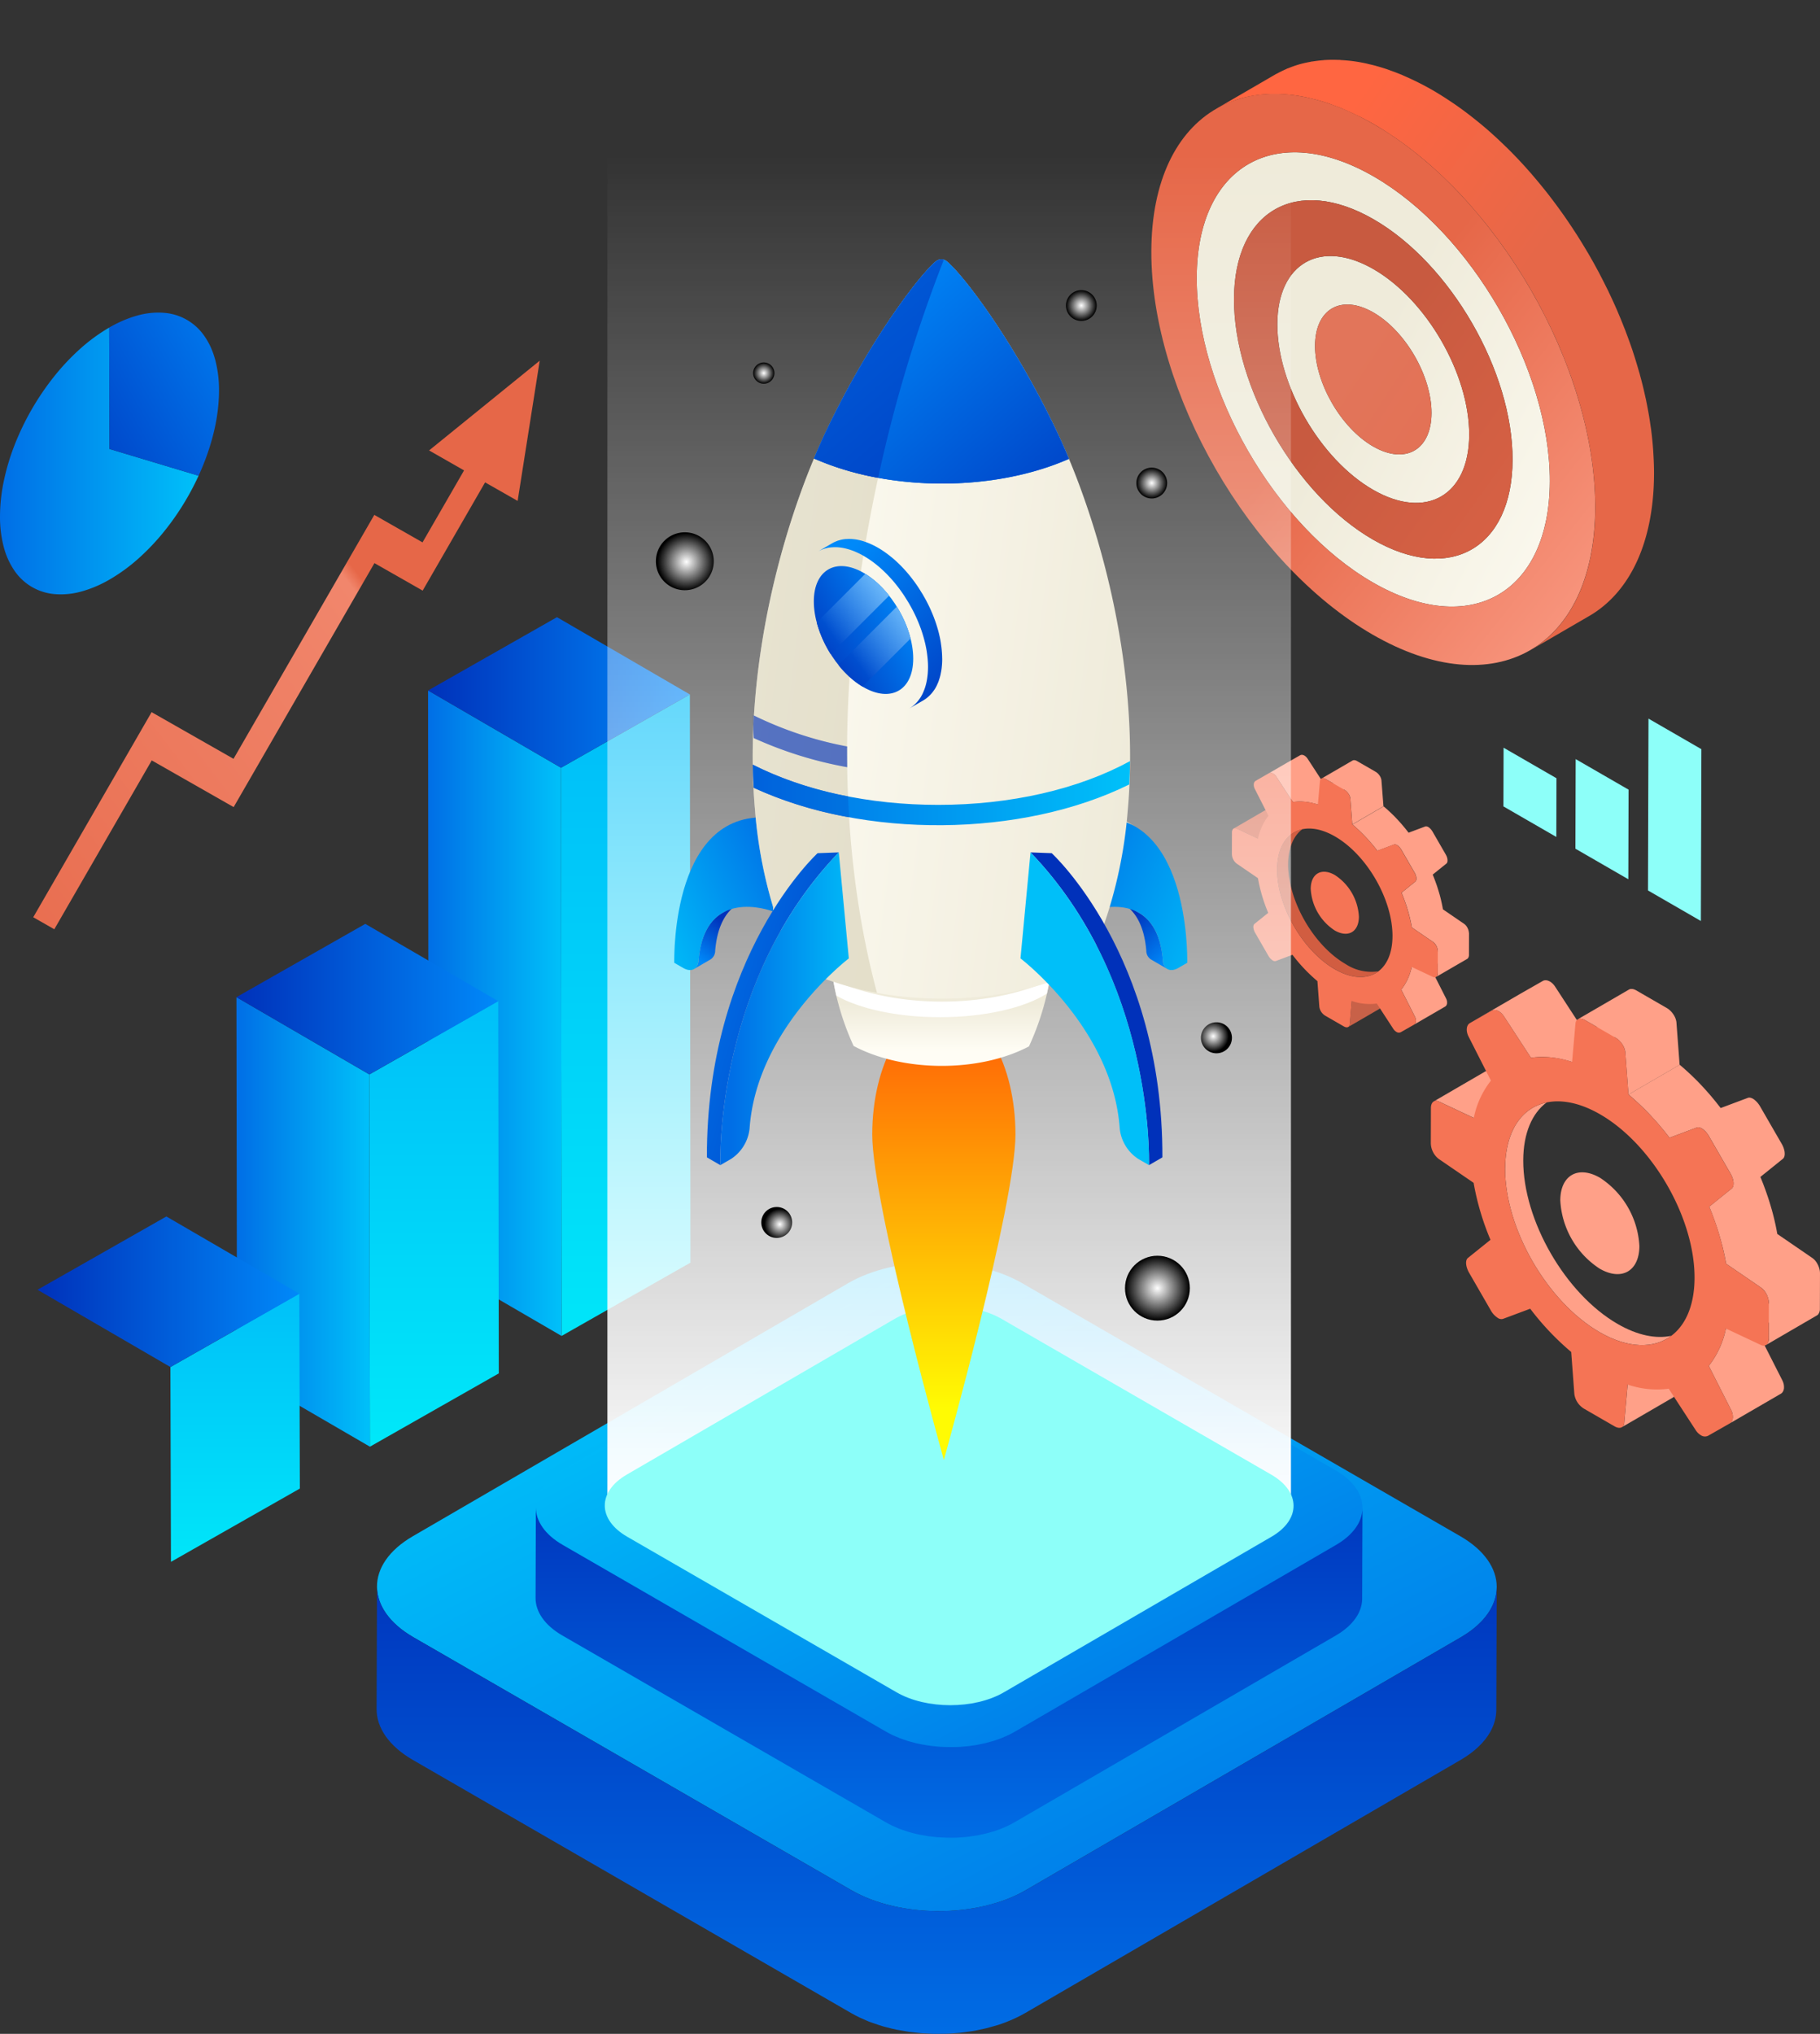 <svg xmlns="http://www.w3.org/2000/svg" xmlns:xlink="http://www.w3.org/1999/xlink" width="356.238" height="397.961" viewBox="0 0 356.238 397.961">
  <rect x="0" y="0" width="356.238" height="397.961" fill="#333333" stroke="none"/>
  <defs>
    <linearGradient id="linear-gradient" x1="0.5" y1="1.108" x2="0.5" y2="0.05" gradientUnits="objectBoundingBox">
      <stop offset="0" stop-color="#00eaf9"/>
      <stop offset="1" stop-color="#00bff9"/>
    </linearGradient>
    <linearGradient id="linear-gradient-2" y1="0.5" x2="1" y2="0.5" gradientUnits="objectBoundingBox">
      <stop offset="0" stop-color="#006ee6"/>
      <stop offset="0.979" stop-color="#00bff9"/>
    </linearGradient>
    <linearGradient id="linear-gradient-3" y1="0.5" x2="1" y2="0.5" gradientUnits="objectBoundingBox">
      <stop offset="0" stop-color="#0031ba"/>
      <stop offset="1" stop-color="#0089f9"/>
    </linearGradient>
    <linearGradient id="linear-gradient-4" x1="0.5" y1="1.057" x2="0.5" y2="-0.017" xlink:href="#linear-gradient"/>
    <linearGradient id="linear-gradient-5" x1="0" x2="1" xlink:href="#linear-gradient-2"/>
    <linearGradient id="linear-gradient-7" x1="0.5" y1="1.114" x2="0.5" y2="-0.032" xlink:href="#linear-gradient"/>
    <linearGradient id="linear-gradient-10" x1="1.335" y1="0.861" x2="0.605" y2="0.298" gradientUnits="objectBoundingBox">
      <stop offset="0.038" stop-color="#fffdf5"/>
      <stop offset="1" stop-color="#efebda"/>
    </linearGradient>
    <linearGradient id="linear-gradient-11" x1="2.036" y1="1.165" x2="0.694" y2="0.128" xlink:href="#linear-gradient-10"/>
    <linearGradient id="linear-gradient-12" x1="1.655" y1="1.159" x2="0.659" y2="0.207" gradientUnits="objectBoundingBox">
      <stop offset="0" stop-color="#e66748"/>
      <stop offset="0.804" stop-color="#ce5d42"/>
      <stop offset="1" stop-color="#c85a40"/>
    </linearGradient>
    <linearGradient id="linear-gradient-13" x1="1.225" y1="0.914" x2="0.6" y2="0.316" gradientUnits="objectBoundingBox">
      <stop offset="0" stop-color="#fca08a"/>
      <stop offset="1" stop-color="#e66748"/>
    </linearGradient>
    <linearGradient id="linear-gradient-14" x1="3.263" y1="2.076" x2="0.88" y2="-0.201" gradientUnits="objectBoundingBox">
      <stop offset="0" stop-color="#e66748"/>
      <stop offset="1" stop-color="#e2755a"/>
    </linearGradient>
    <linearGradient id="linear-gradient-15" x1="0.568" y1="0.504" x2="0.217" y2="0.175" gradientUnits="objectBoundingBox">
      <stop offset="0" stop-color="#e66748"/>
      <stop offset="1" stop-color="#ff6641"/>
    </linearGradient>
    <linearGradient id="linear-gradient-16" x1="-0.215" y1="1.153" x2="0.665" y2="0.403" gradientUnits="objectBoundingBox">
      <stop offset="0" stop-color="#e66748"/>
      <stop offset="0.979" stop-color="#f1866c"/>
      <stop offset="1" stop-color="#e66748"/>
    </linearGradient>
    <linearGradient id="linear-gradient-18" x1="-0.466" y1="1.285" x2="1.317" y2="-0.223" xlink:href="#linear-gradient-3"/>
    <linearGradient id="linear-gradient-19" x1="11.365" y1="2.906" x2="5.817" y2="-2.126" gradientUnits="objectBoundingBox">
      <stop offset="0" stop-color="#8e3620"/>
      <stop offset="0.979" stop-color="#e66748"/>
      <stop offset="1" stop-color="#ffa088"/>
    </linearGradient>
    <linearGradient id="linear-gradient-25" x1="3.043" y1="1.218" x2="2.319" y2="0.381" gradientUnits="objectBoundingBox">
      <stop offset="0" stop-color="#e66748"/>
      <stop offset="1" stop-color="#b4543d"/>
      <stop offset="1" stop-color="#f57455"/>
    </linearGradient>
    <linearGradient id="linear-gradient-28" x1="8.157" y1="1.563" x2="5.515" y2="-0.548" gradientUnits="objectBoundingBox">
      <stop offset="0" stop-color="#e66748"/>
      <stop offset="1" stop-color="#d15d41"/>
    </linearGradient>
    <linearGradient id="linear-gradient-30" x1="0.946" y1="0.998" x2="0.185" y2="0.148" xlink:href="#linear-gradient-2"/>
    <linearGradient id="linear-gradient-31" x1="0.5" y1="1.54" x2="0.5" y2="-0.114" gradientUnits="objectBoundingBox">
      <stop offset="0" stop-color="#0089f9"/>
      <stop offset="1" stop-color="#0031ba"/>
    </linearGradient>
    <linearGradient id="linear-gradient-32" x1="0.946" y1="0.998" x2="0.185" y2="0.148" xlink:href="#linear-gradient-2"/>
    <linearGradient id="linear-gradient-34" x1="0.5" y1="0.888" x2="0.5" y2="0.09" gradientUnits="objectBoundingBox">
      <stop offset="0" stop-color="#fff"/>
      <stop offset="1" stop-color="#fff" stop-opacity="0"/>
    </linearGradient>
    <radialGradient id="radial-gradient" cx="0.5" cy="0.5" r="0.5" gradientTransform="translate(0)" gradientUnits="objectBoundingBox">
      <stop offset="0" stop-color="#fff"/>
      <stop offset="1"/>
    </radialGradient>
    <radialGradient id="radial-gradient-2" cx="0.397" cy="0.449" r="0.5" gradientTransform="translate(0 0)" xlink:href="#radial-gradient"/>
    <radialGradient id="radial-gradient-3" cx="0.526" cy="0.511" r="0.5" gradientTransform="translate(0 0)" xlink:href="#radial-gradient"/>
    <radialGradient id="radial-gradient-4" cx="0.5" cy="0.5" r="0.5" xlink:href="#radial-gradient"/>
    <radialGradient id="radial-gradient-5" cx="0.5" cy="0.5" r="0.5" xlink:href="#radial-gradient"/>
    <radialGradient id="radial-gradient-6" cx="0.5" cy="0.5" r="0.5" xlink:href="#radial-gradient"/>
    <radialGradient id="radial-gradient-7" cx="0.599" cy="0.56" r="0.5" gradientTransform="translate(0 0)" xlink:href="#radial-gradient"/>
    <linearGradient id="linear-gradient-35" x1="0.5" y1="0.887" x2="0.5" y2="0.116" gradientUnits="objectBoundingBox">
      <stop offset="0" stop-color="#fffb03"/>
      <stop offset="1" stop-color="#ff7006"/>
    </linearGradient>
    <linearGradient id="linear-gradient-36" x1="0.5" y1="0.82" x2="0.5" y2="0.358" xlink:href="#linear-gradient-10"/>
    <radialGradient id="radial-gradient-8" cx="-45.632" cy="-166.73" r="2.615" gradientTransform="translate(-30.344 -98.937) scale(0.171 0.261)" gradientUnits="objectBoundingBox">
      <stop offset="0.014" stop-color="#afa477"/>
      <stop offset="0.152" stop-color="#b2a77c"/>
      <stop offset="0.334" stop-color="#bcb38d"/>
      <stop offset="0.54" stop-color="#ccc5a8"/>
      <stop offset="0.765" stop-color="#e2decf"/>
      <stop offset="1" stop-color="#fff"/>
    </radialGradient>
    <linearGradient id="linear-gradient-37" x1="0.876" y1="0.958" x2="0.299" y2="0.11" xlink:href="#linear-gradient-31"/>
    <linearGradient id="linear-gradient-38" x1="1.293" y1="1.063" x2="-0.191" y2="0.022" gradientUnits="objectBoundingBox">
      <stop offset="0.021" stop-color="#00bff9"/>
      <stop offset="1" stop-color="#006ee6"/>
    </linearGradient>
    <linearGradient id="linear-gradient-39" y1="0.5" x2="1" y2="0.5" gradientUnits="objectBoundingBox">
      <stop offset="0.074" stop-color="#bfb89d"/>
      <stop offset="1" stop-color="#efebda"/>
    </linearGradient>
    <linearGradient id="linear-gradient-40" x1="0" y1="0.5" x2="1" y2="0.5" xlink:href="#linear-gradient-10"/>
    <linearGradient id="linear-gradient-41" x1="0.236" y1="0.934" x2="0.611" y2="0.242" xlink:href="#linear-gradient-31"/>
    <linearGradient id="linear-gradient-42" x1="-0.135" y1="1.01" x2="1.035" y2="0.105" xlink:href="#linear-gradient-38"/>
    <linearGradient id="linear-gradient-43" x1="-2.288" y1="0.5" x2="-1.288" y2="0.5" xlink:href="#linear-gradient-10"/>
    <linearGradient id="linear-gradient-44" x1="-0.101" y1="0.381" x2="0.995" y2="0.64" xlink:href="#linear-gradient-10"/>
    <linearGradient id="linear-gradient-45" x1="-0.025" y1="0.5" x2="1.004" y2="0.5" xlink:href="#linear-gradient-3"/>
    <linearGradient id="linear-gradient-46" x1="1.159" y1="0.819" x2="0.241" y2="0.314" xlink:href="#linear-gradient-3"/>
    <linearGradient id="linear-gradient-47" x1="1.408" y1="0.884" x2="-0.303" y2="-0.297" xlink:href="#linear-gradient-3"/>
    <linearGradient id="linear-gradient-48" x1="0.112" x2="1.112" xlink:href="#linear-gradient-2"/>
    <linearGradient id="linear-gradient-49" x1="-4.585" y1="0.884" x2="-6.296" y2="-0.297" xlink:href="#linear-gradient-3"/>
    <linearGradient id="linear-gradient-50" x1="-5.853" x2="-4.853" xlink:href="#linear-gradient-2"/>
    <linearGradient id="linear-gradient-52" x1="0.036" y1="0.894" x2="0.866" y2="0.19" xlink:href="#linear-gradient-3"/>
    <linearGradient id="linear-gradient-53" x1="-0.167" y1="1.095" x2="0.92" y2="0.024" xlink:href="#linear-gradient-3"/>
    <linearGradient id="linear-gradient-54" x1="-0.048" y1="1.104" x2="1.04" y2="0.033" xlink:href="#linear-gradient-3"/>
    <linearGradient id="linear-gradient-55" x1="1.149" y1="1.16" x2="0.296" y2="0.036" xlink:href="#linear-gradient-3"/>
    <linearGradient id="linear-gradient-56" x1="0.169" y1="0.706" x2="1.904" y2="-0.653" gradientUnits="objectBoundingBox">
      <stop offset="0" stop-color="#fff" stop-opacity="0"/>
      <stop offset="1" stop-color="#fff"/>
    </linearGradient>
    <linearGradient id="linear-gradient-57" x1="0.281" y1="0.727" x2="2.023" y2="-0.636" xlink:href="#linear-gradient-56"/>
    <linearGradient id="linear-gradient-58" x1="1.086" y1="1.316" x2="0.051" y2="0.228" xlink:href="#linear-gradient-3"/>
  </defs>
  <g id="_2ndd" data-name="2ndd" transform="translate(-186.019 -2119.63)">
    <g id="Group_397" data-name="Group 397" transform="translate(186.019 2103.073)">
      <g id="Group_363" data-name="Group 363" transform="translate(7.339 137.32)">
        <g id="Group_354" data-name="Group 354" transform="translate(76.451)">
          <g id="Group_351" data-name="Group 351" transform="translate(26.019 15.121)">
            <path id="Path_546" data-name="Path 546" d="M501.856,233.76l.108,111.178-25.224,14.34L476.632,248.1Z" transform="translate(-476.632 -233.76)" fill="url(#linear-gradient)"/>
          </g>
          <g id="Group_352" data-name="Group 352" transform="translate(0 14.34)">
            <path id="Path_547" data-name="Path 547" d="M484.369,359.507l-26.02-15.121-.108-111.178,26.019,15.121Z" transform="translate(-458.241 -233.208)" fill="url(#linear-gradient-2)"/>
          </g>
          <g id="Group_353" data-name="Group 353">
            <path id="Path_548" data-name="Path 548" d="M484.261,252.533l-26.019-15.121,25.224-14.34,26.02,15.121Z" transform="translate(-458.241 -223.072)" fill="url(#linear-gradient-3)"/>
          </g>
        </g>
        <g id="Group_358" data-name="Group 358" transform="translate(38.939 60.01)">
          <g id="Group_355" data-name="Group 355" transform="translate(26.02 15.121)">
            <path id="Path_549" data-name="Path 549" d="M475.343,276.174l.108,72.836-25.224,14.34-.108-72.836Z" transform="translate(-450.118 -276.174)" fill="url(#linear-gradient-4)"/>
          </g>
          <g id="Group_356" data-name="Group 356" transform="translate(0 14.34)">
            <path id="Path_550" data-name="Path 550" d="M457.856,363.58l-26.02-15.121-.108-72.836,26.02,15.121Z" transform="translate(-431.728 -275.623)" fill="url(#linear-gradient-5)"/>
          </g>
          <g id="Group_357" data-name="Group 357">
            <path id="Path_551" data-name="Path 551" d="M457.747,294.948l-26.02-15.121,25.224-14.34,26.019,15.121Z" transform="translate(-431.728 -265.487)" fill="url(#linear-gradient-3)"/>
          </g>
        </g>
        <g id="Group_362" data-name="Group 362" transform="translate(0 117.263)">
          <g id="Group_359" data-name="Group 359" transform="translate(26.02 15.121)">
            <path id="Path_552" data-name="Path 552" d="M447.821,316.641l.108,38.117L422.7,369.1l-.108-38.117Z" transform="translate(-422.596 -316.641)" fill="url(#linear-gradient-7)"/>
          </g>
          <g id="Group_360" data-name="Group 360" transform="translate(0 14.34)">
            <path id="Path_553" data-name="Path 553" d="M430.334,369.327l-26.02-15.121-.108-38.117,26.02,15.121Z" transform="translate(-404.206 -316.089)" fill="url(#linear-gradient-5)"/>
          </g>
          <g id="Group_361" data-name="Group 361">
            <path id="Path_554" data-name="Path 554" d="M430.226,335.414l-26.02-15.121,25.224-14.34,26.019,15.121Z" transform="translate(-404.206 -305.953)" fill="url(#linear-gradient-3)"/>
          </g>
        </g>
      </g>
      <g id="Group_369" data-name="Group 369" transform="translate(225.357 28.257)">
        <g id="Group_364" data-name="Group 364" transform="translate(8.885 18.1)">
          <path id="Path_555" data-name="Path 555" d="M633.691,223.174c-.062,21.927-15.58,30.783-34.674,19.76s-34.5-37.734-34.437-59.66,15.58-30.771,34.662-19.754S633.753,201.248,633.691,223.174Zm-34.649,11.37c15.062,8.7,27.309,1.729,27.359-15.579s-12.12-38.37-27.18-47.066-27.3-1.711-27.349,15.584,12.12,38.37,27.171,47.06" transform="translate(-564.58 -158.78)" fill="url(#linear-gradient-10)"/>
        </g>
        <g id="Group_365" data-name="Group 365" transform="translate(24.665 38.399)">
          <path id="Path_556" data-name="Path 556" d="M613.284,208.112c-.034,11.921-8.468,16.726-18.841,10.737s-18.744-20.5-18.71-32.417,8.468-16.715,18.832-10.732S613.317,196.2,613.284,208.112Zm-18.819,2.264c6.3,3.638,11.423.72,11.443-6.521s-5.067-16.041-11.368-19.679-11.412-.715-11.432,6.514,5.067,16.053,11.357,19.686" transform="translate(-575.733 -173.127)" fill="url(#linear-gradient-11)"/>
        </g>
        <g id="Group_366" data-name="Group 366" transform="translate(16.176 27.481)">
          <path id="Path_557" data-name="Path 557" d="M596.9,231.793c15.062,8.7,27.309,1.729,27.359-15.579s-12.12-38.37-27.18-47.066-27.3-1.711-27.349,15.584S581.853,223.1,596.9,231.793Zm.028-9.743c-10.365-5.983-18.744-20.5-18.71-32.417s8.468-16.715,18.832-10.732,18.752,20.5,18.72,32.411-8.468,16.726-18.841,10.737" transform="translate(-569.733 -165.41)" fill="url(#linear-gradient-12)"/>
        </g>
        <g id="Group_367" data-name="Group 367" transform="translate(0 6.672)">
          <path id="Path_558" data-name="Path 558" d="M558.3,181.494c-.078,27.577,19.305,61.149,43.294,75s43.509,2.738,43.587-24.839-19.305-61.138-43.3-74.994S558.378,153.929,558.3,181.494Zm43.322,64.79c-19.082-11.017-34.5-37.734-34.437-59.66s15.58-30.771,34.662-19.754S636.358,204.6,636.3,226.524s-15.58,30.783-34.674,19.76" transform="translate(-558.3 -150.703)" fill="url(#linear-gradient-13)"/>
        </g>
        <g id="Group_368" data-name="Group 368" transform="translate(32.041 47.885)">
          <path id="Path_559" data-name="Path 559" d="M580.946,187.908c.02-7.228,5.14-10.147,11.432-6.514s11.389,12.449,11.368,19.679-5.14,10.159-11.442,6.521S580.925,195.149,580.946,187.908Z" transform="translate(-580.946 -179.832)" fill="url(#linear-gradient-14)"/>
        </g>
        <path id="Path_560" data-name="Path 560" d="M594.625,156.754q-1.042-.505-2.071-.945c-.242-.1-.487-.215-.729-.314-.647-.265-1.287-.507-1.926-.733-.156-.055-.313-.12-.468-.174-.789-.27-1.57-.509-2.344-.723-.458-.126-.911-.232-1.362-.338-.207-.048-.416-.106-.621-.151-.662-.141-1.317-.265-1.967-.364-.986-.153-1.95-.238-2.9-.291-.191-.011-.383-.024-.574-.031-.853-.031-1.694-.028-2.516.02-.146.008-.286.027-.43.038q-1,.076-1.959.229c-.2.033-.4.062-.6.1a22.08,22.08,0,0,0-2.169.5c-.034.008-.065.023-.1.033-.668.2-1.317.432-1.954.689-.187.075-.372.156-.556.236q-.819.359-1.6.782c-.173.093-.351.175-.521.274l11.5-6.682c.079-.045.158-.092.238-.136s.191-.088.282-.139q.783-.424,1.6-.782c.1-.044.2-.1.3-.146.083-.034.174-.057.258-.091.637-.258,1.285-.492,1.952-.689.028-.008.055-.021.083-.03l.017,0c.7-.205,1.432-.364,2.169-.5.086-.016.167-.042.253-.058.113-.02.233-.023.348-.041q.964-.153,1.961-.229c.106-.009.208-.03.316-.037.037,0,.075,0,.113,0,.822-.05,1.661-.051,2.514-.021.083,0,.163-.006.246,0,.109,0,.224.027.332.033.951.054,1.914.14,2.9.291h.006c.645.1,1.3.222,1.957.364.211.047.426.106.638.156.409.095.815.185,1.227.3.04.011.082.027.122.038.774.212,1.555.451,2.344.723.156.052.313.117.47.174.637.226,1.278.467,1.924.731.085.035.168.061.255.1.157.065.318.15.475.216q1.027.441,2.069.945c.262.127.522.252.785.385.911.46,1.828.945,2.753,1.479,1.153.666,2.292,1.391,3.422,2.145.194.129.386.255.579.386q1.617,1.1,3.2,2.322c.205.157.409.318.613.48,1.07.842,2.129,1.711,3.171,2.625.091.079.178.163.269.242q1.509,1.337,2.971,2.77c.1.095.2.181.3.277.059.059.119.123.178.184.748.741,1.488,1.5,2.216,2.271.049.052.1.108.146.16q1.019,1.091,2.011,2.226c.065.074.132.143.2.218.082.093.157.2.239.29q1.636,1.9,3.193,3.891c.031.038.064.074.093.113.079.1.154.212.233.316q1.237,1.609,2.415,3.277c.079.11.164.215.242.327.035.051.068.1.1.156q1.129,1.617,2.2,3.281c.069.108.144.209.212.317.1.16.2.324.3.485q.864,1.365,1.686,2.759c.085.144.177.284.262.43.033.054.061.11.092.166q.929,1.6,1.8,3.226c.048.089.1.177.149.266.095.18.181.364.274.543q.681,1.3,1.323,2.609c.089.181.187.359.275.542.052.108.1.218.15.327.528,1.106,1.04,2.217,1.527,3.336.016.035.034.071.048.106.052.12.1.242.15.364q.649,1.515,1.242,3.04c.065.166.139.327.2.492.054.136.1.274.149.412.456,1.2.893,2.407,1.3,3.615.007.024.017.048.025.072.024.074.042.149.068.222.41,1.244.787,2.49,1.14,3.737.044.156.1.311.143.467.024.086.04.171.062.256q.6,2.173,1.065,4.344c.027.127.066.256.093.385.041.187.069.374.109.56.116.569.224,1.136.327,1.7.072.395.144.788.209,1.183.1.584.182,1.167.265,1.75.04.274.089.55.124.825.01.072.013.143.021.215q.238,1.874.366,3.727c.018.263.032.525.047.787.075,1.268.125,2.527.122,3.772-.04,13.7-4.874,23.338-12.673,27.87l-11.5,6.682c7.8-4.532,12.632-14.17,12.671-27.87,0-1.245-.047-2.506-.12-3.772-.016-.262-.03-.525-.048-.788q-.132-1.851-.366-3.724c-.044-.348-.1-.7-.146-1.047-.082-.58-.167-1.162-.263-1.745-.066-.395-.139-.791-.211-1.187-.1-.565-.211-1.13-.327-1.7-.065-.315-.134-.632-.2-.949q-.473-2.169-1.065-4.345c-.067-.239-.136-.478-.2-.716-.354-1.249-.731-2.5-1.143-3.745-.031-.1-.059-.192-.092-.289-.4-1.208-.842-2.414-1.3-3.616-.115-.3-.232-.6-.349-.907-.4-1.016-.809-2.029-1.242-3.038-.068-.156-.13-.314-.2-.47-.487-1.119-1-2.231-1.527-3.338-.139-.29-.283-.577-.423-.866q-.645-1.318-1.327-2.619c-.14-.265-.276-.532-.417-.8q-.872-1.63-1.8-3.232c-.116-.2-.238-.4-.355-.6q-.821-1.394-1.685-2.76c-.168-.266-.335-.533-.507-.8q-1.072-1.662-2.2-3.282c-.113-.163-.232-.321-.345-.484q-1.178-1.664-2.414-3.271c-.112-.144-.219-.291-.33-.436q-1.553-2-3.195-3.889c-.146-.168-.287-.338-.433-.505q-1-1.142-2.026-2.243c-.044-.047-.086-.1-.13-.143q-1.091-1.163-2.217-2.274c-.157-.156-.317-.306-.475-.46q-1.464-1.43-2.973-2.77c-.091-.079-.178-.163-.269-.242-1.04-.914-2.1-1.783-3.171-2.625-.2-.161-.407-.323-.613-.481q-1.581-1.214-3.2-2.322c-.192-.13-.386-.256-.58-.385-1.13-.754-2.269-1.479-3.422-2.145-.925-.535-1.842-1.019-2.753-1.48C595.146,157.006,594.885,156.881,594.625,156.754Z" transform="translate(-554.585 -145.987)" fill="url(#linear-gradient-15)"/>
      </g>
      <g id="Group_372" data-name="Group 372" transform="translate(6.506 87.133)">
        <g id="Group_371" data-name="Group 371">
          <g id="Group_370" data-name="Group 370">
            <path id="Path_561" data-name="Path 561" d="M481.1,205.159,502.753,187.6l-4.322,27.436-6.369-3.624L479.84,232.59l-9.438-5.379-27.557,47.737-16.033-9.136L407.741,298.85l-4.124-2.35,23.168-40.129,16.033,9.13,27.557-47.73,9.438,5.379,8.131-14.083Z" transform="translate(-403.617 -187.6)" fill="url(#linear-gradient-16)"/>
          </g>
        </g>
      </g>
      <g id="Group_382" data-name="Group 382" transform="translate(0 77.72)">
        <g id="Group_373" data-name="Group 373" transform="translate(42.847 15.194)">
          <path id="Path_562" data-name="Path 562" d="M429.3,192.928c.017-.417.024-.831.023-1.242Q429.328,192.3,429.3,192.928Z" transform="translate(-429.303 -191.686)" fill="#127171"/>
        </g>
        <g id="Group_374" data-name="Group 374" transform="translate(39.184 24.322)">
          <path id="Path_563" data-name="Path 563" d="M426.714,205.038c.3-.682.586-1.371.85-2.059a46.211,46.211,0,0,0,1.582-4.842,45.516,45.516,0,0,1-1.582,4.847Q427.163,204.017,426.714,205.038Z" transform="translate(-426.714 -198.138)" fill="#1bafaf"/>
        </g>
        <g id="Group_379" data-name="Group 379">
          <g id="Group_375" data-name="Group 375" transform="translate(36.543 1.402)">
            <path id="Path_564" data-name="Path 564" d="M424.847,181.938a10.794,10.794,0,0,1,3.422,3.13A10.829,10.829,0,0,0,424.847,181.938Z" transform="translate(-424.847 -181.938)" fill="#1bafaf"/>
          </g>
          <g id="Group_376" data-name="Group 376" transform="translate(32.091 0.049)">
            <path id="Path_565" data-name="Path 565" d="M421.7,180.982a10.789,10.789,0,0,1,4.451,1.353A10.936,10.936,0,0,0,421.7,180.982Z" transform="translate(-421.701 -180.982)" fill="#1bafaf"/>
          </g>
          <g id="Group_377" data-name="Group 377" transform="translate(25.57)">
            <path id="Path_566" data-name="Path 566" d="M423.023,180.958a15.07,15.07,0,0,0-4.587.563q-.664.176-1.344.413.679-.238,1.344-.419A15.235,15.235,0,0,1,423.023,180.958Z" transform="translate(-417.092 -180.947)" fill="#1bafaf"/>
          </g>
          <g id="Group_378" data-name="Group 378" transform="translate(0 2.94)">
            <path id="Path_567" data-name="Path 567" d="M420.382,183.025l.068,23.745,17.439,5.236c-.673,1.466-1.418,2.909-2.228,4.312a50.914,50.914,0,0,1-4.43,6.48,44.336,44.336,0,0,1-5.161,5.45,34.2,34.2,0,0,1-5.548,4.037,23.33,23.33,0,0,1-5.552,2.371,14.916,14.916,0,0,1-5.175.519,10.55,10.55,0,0,1-7.874-4.482,14.764,14.764,0,0,1-2.159-4.709,23,23,0,0,1-.743-5.954,33.812,33.812,0,0,1,.707-6.794,44.38,44.38,0,0,1,2.124-7.182,51.981,51.981,0,0,1,7.823-13.544,44.567,44.567,0,0,1,5.163-5.45A34.6,34.6,0,0,1,420.382,183.025Z" transform="translate(-399.019 -183.025)" fill="url(#linear-gradient-5)"/>
          </g>
        </g>
        <g id="Group_380" data-name="Group 380" transform="translate(39.965 4.531)">
          <path id="Path_568" data-name="Path 568" d="M427.266,184.15a13.418,13.418,0,0,1,1.442,2.606A13.73,13.73,0,0,0,427.266,184.15Z" transform="translate(-427.266 -184.15)" fill="#1bafaf"/>
        </g>
        <g id="Group_381" data-name="Group 381" transform="translate(21.363 0)">
          <path id="Path_569" data-name="Path 569" d="M414.118,183.887a24.532,24.532,0,0,1,4.208-1.952q.679-.236,1.344-.413a14.886,14.886,0,0,1,4.874-.548c.1.006.2.014.3.023a10.508,10.508,0,0,1,7.874,4.482,13.73,13.73,0,0,1,1.442,2.606,16.551,16.551,0,0,1,.72,2.1,23.17,23.17,0,0,1,.743,5.958c0,.415-.006.828-.023,1.245a35.419,35.419,0,0,1-.683,5.549q-.238,1.167-.548,2.337a46.211,46.211,0,0,1-1.582,4.842c-.265.688-.552,1.377-.85,2.059-.1.235-.207.467-.313.7l-17.441-5.238Z" transform="translate(-414.118 -180.948)" fill="url(#linear-gradient-18)"/>
        </g>
      </g>
      <g id="Group_387" data-name="Group 387" transform="translate(241.121 164.244)">
        <g id="Group_384" data-name="Group 384" transform="translate(38.941 44.119)">
          <path id="Path_570" data-name="Path 570" d="M607.39,285.957l-10.011,5.818a1.009,1.009,0,0,1,.961.017l10.01-5.818A1.006,1.006,0,0,0,607.39,285.957Z" transform="translate(-596.795 -268.074)" fill="none"/>
          <path id="Path_571" data-name="Path 571" d="M618.864,286.576l10.011-5.818a17.614,17.614,0,0,0-8.046-.815l-10.01,5.818A17.61,17.61,0,0,1,618.864,286.576Z" transform="translate(-591.219 -270.59)" fill="none"/>
          <path id="Path_572" data-name="Path 572" d="M607.781,280.335l10.011-5.818a3.037,3.037,0,0,0-1-.979,1.4,1.4,0,0,0-1.406-.11l-10.01,5.816a1.4,1.4,0,0,1,1.406.112A3.033,3.033,0,0,1,607.781,280.335Z" transform="translate(-593.477 -273.285)" fill="none"/>
          <g id="Group_383" data-name="Group 383" transform="translate(0.584)">
            <path id="Path_573" data-name="Path 573" d="M622.593,318.7c4.277,2.469,7.752.487,7.766-4.428a17,17,0,0,0-7.715-13.363c-4.276-2.469-7.753-.487-7.766,4.426A17.006,17.006,0,0,0,622.593,318.7Z" transform="translate(-590.12 -262.264)" fill="url(#linear-gradient-19)"/>
            <path id="Path_574" data-name="Path 574" d="M623.859,338.417a1,1,0,0,1-.457.828l10.011-5.818a1,1,0,0,0,.456-.828l.666-7.516L624.524,330.9Z" transform="translate(-586.584 -251.796)" fill="url(#linear-gradient-19)"/>
            <path id="Path_575" data-name="Path 575" d="M608.35,285.974l-.062-.028a1.382,1.382,0,0,0-.177-.061,1.182,1.182,0,0,0-.133-.028,1.058,1.058,0,0,0-.113-.011.824.824,0,0,0-.1,0c-.032,0-.064.006-.095.01a.669.669,0,0,0-.092.023.749.749,0,0,0-.089.031.546.546,0,0,0-.086.042l-.008,0-10.011,5.818.01-.006a.61.61,0,0,1,.086-.041.919.919,0,0,1,.088-.033c.03-.009.061-.016.092-.021s.064-.008.1-.011.068,0,.1,0a1.032,1.032,0,0,1,.113.011.894.894,0,0,1,.133.028,1.316,1.316,0,0,1,.177.061l.064.027,6.866,3.23,10.011-5.818Z" transform="translate(-597.379 -268.074)" fill="url(#linear-gradient-19)"/>
            <path id="Path_576" data-name="Path 576" d="M661.773,325.4v-.009l0-.03c-.013-.088-.027-.175-.045-.262-.009-.04-.02-.079-.03-.119l-.014-.059-.014-.058c-.02-.069-.04-.139-.062-.207-.014-.042-.031-.083-.047-.126l-.01-.03-.011-.03c-.021-.058-.045-.115-.069-.173s-.048-.108-.074-.161l-.018-.034-.013-.024-.047-.095c-.027-.051-.055-.1-.083-.149s-.054-.091-.082-.136l0,0,0-.006c-.033-.048-.064-.1-.1-.143s-.071-.1-.107-.147l-.037-.045-.028-.034c-.02-.024-.04-.051-.061-.075-.054-.061-.11-.12-.167-.177l-.02-.017a2.786,2.786,0,0,0-.337-.28l-6.858-4.7c-.095-.546-.2-1.094-.317-1.641-.013-.059-.021-.117-.034-.175-.033-.156-.072-.311-.108-.467-.055-.248-.11-.5-.171-.743-.054-.225-.112-.451-.17-.676-.064-.249-.127-.5-.2-.747-.023-.083-.042-.167-.065-.25s-.044-.137-.064-.207q-.321-1.138-.695-2.271c-.01-.033-.018-.064-.03-.1-.023-.068-.05-.136-.074-.205q-.352-1.042-.747-2.081c-.014-.035-.025-.072-.038-.108l-.02-.048q-.278-.722-.576-1.437l4.416-3.557a.791.791,0,0,0,.18-.216.964.964,0,0,0,.041-.095,1.229,1.229,0,0,0,.074-.192,1.366,1.366,0,0,0,.023-.136,1.617,1.617,0,0,0,.027-.211c0-.052,0-.108,0-.163,0-.076,0-.151-.013-.232,0-.018,0-.035,0-.057-.011-.088-.027-.178-.047-.27v-.008l-.006-.018c-.014-.066-.03-.134-.049-.2s-.04-.137-.064-.208v-.006l0-.01q-.03-.089-.064-.178t-.076-.187l-.027-.058-.016-.037c-.014-.03-.027-.059-.041-.089-.03-.059-.06-.12-.092-.181s-.06-.108-.089-.161l-4.222-7.312-.013-.021c-.035-.062-.074-.124-.112-.184s-.082-.126-.125-.185c-.018-.027-.038-.051-.057-.076l-.03-.04c-.018-.025-.037-.051-.055-.075-.055-.072-.11-.14-.167-.205-.025-.03-.052-.055-.078-.083l-.068-.072c-.025-.027-.051-.055-.076-.081-.057-.057-.115-.1-.171-.151-.037-.033-.073-.068-.11-.1a2.829,2.829,0,0,0-.345-.241,2.065,2.065,0,0,0-.238-.119l-.02-.006c-.016-.007-.033-.011-.048-.017-.041-.014-.082-.031-.122-.041s-.057-.013-.085-.018l-.028-.006-.023-.006a1.064,1.064,0,0,0-.113-.011.761.761,0,0,0-.1,0h0c-.03,0-.058.006-.086.01s-.054.011-.081.02a.373.373,0,0,0-.057.018l-5.32,1.991-.252-.327c-.1-.124-.2-.245-.294-.369-.184-.233-.368-.467-.555-.7-.144-.177-.289-.351-.433-.525-.187-.224-.375-.447-.564-.668-.067-.076-.132-.157-.2-.233s-.129-.141-.192-.214q-.473-.539-.956-1.06c-.093-.1-.185-.205-.28-.306q-.611-.649-1.239-1.273c-.026-.025-.051-.054-.076-.079-.066-.065-.134-.126-.2-.191q-.526-.516-1.064-1.009c-.123-.113-.245-.226-.369-.338-.446-.4-.894-.8-1.348-1.176l-10.011,5.818c.456.379.9.774,1.35,1.176.123.112.246.225.368.338q.537.492,1.064,1.009c.092.089.187.178.279.27.417.415.831.84,1.239,1.273.093.1.187.2.28.306q.482.52.955,1.058c.13.149.262.3.392.45.19.219.376.443.562.666.146.174.291.348.434.523.188.232.372.465.557.7s.365.46.543.695l5.32-1.991a.79.79,0,0,1,.224-.048h0a.953.953,0,0,1,.235.014l.028.007a1.306,1.306,0,0,1,.207.059c.017.006.033.01.049.017a1.932,1.932,0,0,1,.256.125,2.831,2.831,0,0,1,.345.24c.038.03.074.065.11.1.083.072.167.147.248.232l.068.072c.1.113.2.233.3.362l.03.041a5.083,5.083,0,0,1,.3.467l4.222,7.312c.082.143.156.287.222.432l.017.037c.064.142.119.283.167.423l0,.008a3.938,3.938,0,0,1,.116.416l0,.02a3.336,3.336,0,0,1,.052.335c.008.081.01.156.011.231,0,.055,0,.112,0,.164a1.886,1.886,0,0,1-.027.211c-.009.045-.013.093-.023.136a1.107,1.107,0,0,1-.075.192c-.014.031-.024.066-.04.095a.815.815,0,0,1-.181.216l-4.416,3.557q.3.715.576,1.438c.02.051.038.1.058.156.266.693.514,1.388.748,2.084.034.1.069.2.1.3q.376,1.133.695,2.271c.044.153.088.306.13.46.068.249.132.5.2.746q.087.337.17.673c.06.25.116.5.173.751.047.211.095.423.139.634.116.549.224,1.1.317,1.644l6.858,4.7a2.477,2.477,0,0,1,.337.28,3.242,3.242,0,0,1,.248.269l.028.034a3.782,3.782,0,0,1,.245.341l0,0a4.112,4.112,0,0,1,.214.378l.013.025a4.323,4.323,0,0,1,.171.4l.011.03c.048.129.088.26.123.39l.014.059a3.685,3.685,0,0,1,.074.379l.006.031a3.367,3.367,0,0,1,.028.426v.061l-8.407,4.885a17.386,17.386,0,0,1-3.355,7.312l4.38,8.635a3.368,3.368,0,0,1,.168.395l.009.024a3.093,3.093,0,0,1,.109.386l0,.023c.017.089.025.175.035.263a2.559,2.559,0,0,1,.01.388c0,.023,0,.047,0,.069a1.774,1.774,0,0,1-.086.4c-.01.034-.025.064-.038.1a1.351,1.351,0,0,1-.139.252c-.02.028-.04.058-.062.085a1.071,1.071,0,0,1-.274.236l10.011-5.818a1.014,1.014,0,0,0,.273-.236c.024-.027.042-.057.064-.085a1.389,1.389,0,0,0,.137-.252c.013-.033.028-.062.04-.095a1.727,1.727,0,0,0,.085-.4c0-.023,0-.047,0-.069a2.243,2.243,0,0,0-.01-.388c0-.023,0-.042,0-.065-.008-.065-.02-.132-.034-.2l0-.023v-.01c-.013-.059-.027-.119-.044-.178s-.03-.1-.047-.156l-.016-.042-.008-.024c-.009-.025-.017-.051-.027-.076q-.025-.066-.055-.132c-.018-.042-.037-.085-.058-.127l-.028-.058-4.382-8.636a15.112,15.112,0,0,0,1.74-2.75l-.008,3.193a1.439,1.439,0,0,1-.565,1.307L661.216,334a.88.88,0,0,0,.233-.2,1.716,1.716,0,0,0,.331-1.109l.018-6.883A3,3,0,0,0,661.773,325.4Z" transform="translate(-586.207 -268.435)" fill="url(#linear-gradient-19)"/>
            <path id="Path_577" data-name="Path 577" d="M642.8,281.566q0-.064-.013-.127c-.008-.068-.02-.139-.035-.208l-.011-.044-.007-.034c-.008-.031-.014-.062-.024-.093-.014-.051-.03-.1-.047-.154s-.03-.088-.047-.132l0-.007,0-.009c-.018-.048-.038-.095-.058-.141s-.042-.095-.065-.141-.033-.064-.048-.1l-.01-.02-.014-.027q-.038-.072-.081-.144c-.03-.051-.061-.1-.092-.15l-.031-.047-.02-.031-.055-.081c-.041-.058-.082-.115-.126-.17-.018-.025-.04-.05-.06-.074l-.042-.051c-.018-.023-.035-.045-.054-.066-.071-.082-.144-.16-.221-.235l-.006-.006c-.072-.071-.149-.133-.225-.2-.038-.033-.076-.071-.116-.1a3.149,3.149,0,0,0-.364-.245l-5.99-3.459a2.6,2.6,0,0,0-.3-.15c-.025-.011-.05-.017-.075-.027l-.076-.025c-.033-.01-.065-.024-.1-.033a1.848,1.848,0,0,0-.182-.04c-.017,0-.033,0-.05,0l-.031,0c-.024,0-.047-.006-.071-.007-.044,0-.088,0-.13,0a1.062,1.062,0,0,0-.117.014h-.013c-.031.006-.062.013-.092.021a.967.967,0,0,0-.1.034.772.772,0,0,0-.091.044l-.009.006-10.011,5.816a.911.911,0,0,1,.289-.1h.006a1.166,1.166,0,0,1,.324-.01l.031,0a1.766,1.766,0,0,1,.328.078l.076.025a2.579,2.579,0,0,1,.379.177l2.435,1.406c-.035,0-.074-.01-.109-.011a15.57,15.57,0,0,0-1.668.014q-.635.04-1.247.134l-5.294-8.12-.072-.106q-.047-.068-.1-.132c-.038-.05-.078-.1-.119-.144-.054-.062-.108-.12-.164-.175a2.706,2.706,0,0,0-.546-.422,1.974,1.974,0,0,0-.252-.124,1.7,1.7,0,0,0-.221-.076,1.533,1.533,0,0,0-.174-.037,1.365,1.365,0,0,0-.15-.014.866.866,0,0,0-.136,0,.912.912,0,0,0-.125.014,1.12,1.12,0,0,0-.119.027,1.057,1.057,0,0,0-.112.04,1.127,1.127,0,0,0-.109.054l-.01.006-4.249,2.421-10.01,5.818,4.249-2.422.008,0a.875.875,0,0,1,.109-.054,1.073,1.073,0,0,1,.113-.04,1.092,1.092,0,0,1,.117-.027,1.217,1.217,0,0,1,.126-.016c.044,0,.089,0,.134,0s.1.009.151.016a1.576,1.576,0,0,1,.173.037,1.8,1.8,0,0,1,.222.076,2.07,2.07,0,0,1,.252.124,2.751,2.751,0,0,1,.546.422c.055.055.11.113.164.174s.079.1.119.146.065.086.1.132.048.071.072.106l5.3,8.12q.611-.093,1.247-.134a15.556,15.556,0,0,1,1.668-.014,17.545,17.545,0,0,1,1.879.187,20.249,20.249,0,0,1,2.221.471q.512.138,1.03.306l8.331-4.842.212.123a3.365,3.365,0,0,1,.364.246c.04.03.076.066.115.1.076.064.154.127.226.2a4.143,4.143,0,0,1,.282.307l.041.051c.085.1.166.212.241.324l.021.031c.078.12.151.243.216.368l.01.02a3.751,3.751,0,0,1,.174.388l0,.009a3.211,3.211,0,0,1,.116.378l.008.033a2.436,2.436,0,0,1,.059.381l.621,8.26,10.011-5.818Z" transform="translate(-595.307 -273.285)" fill="url(#linear-gradient-19)"/>
            <path id="Path_578" data-name="Path 578" d="M639.765,335.844c-2.987.631-6.6-.074-10.49-2.319-10.239-5.911-18.515-20.245-18.481-32.015.016-5.328,1.736-9.209,4.56-11.32-4.878,1.03-8.09,5.623-8.111,12.918-.033,11.77,8.243,26.1,18.481,32.015C631.329,338.358,636.354,338.395,639.765,335.844Z" transform="translate(-593.287 -266.272)" fill="url(#linear-gradient-19)"/>
          </g>
          <path id="Path_579" data-name="Path 579" d="M596.966,303.469a4,4,0,0,0,1.512,3.045l6.863,4.7a51.81,51.81,0,0,0,3.3,11.153l-4.42,3.554c-.552.45-.441,1.719.255,2.919l4.22,7.312a4.119,4.119,0,0,0,1.4,1.51,1.185,1.185,0,0,0,1,.174l5.324-1.988a52.409,52.409,0,0,0,8.025,8.464l.617,8.257a4.01,4.01,0,0,0,1.88,2.835l5.99,3.458c.985.567,1.807.282,1.887-.659l.665-7.517a17.649,17.649,0,0,0,8.046.815l5.291,8.117a3.007,3.007,0,0,0,1,.979,1.412,1.412,0,0,0,1.411.115l4.249-2.422c.7-.4.813-1.534.266-2.617l-4.38-8.635a17.386,17.386,0,0,0,3.355-7.312l6.862,3.227c.862.4,1.522-.16,1.525-1.29l.02-6.883a3.989,3.989,0,0,0-1.514-3.045l-6.858-4.7a52.11,52.11,0,0,0-3.3-11.153l4.416-3.557c.55-.45.441-1.719-.25-2.916L651.4,302.1A4.146,4.146,0,0,0,650,300.585a1.188,1.188,0,0,0-1-.174l-5.32,1.991a52.468,52.468,0,0,0-8.023-8.464l-.621-8.26a3.987,3.987,0,0,0-1.877-2.833l-5.989-3.458c-.985-.567-1.807-.282-1.892.657l-.662,7.52a17.609,17.609,0,0,0-8.045-.815l-5.3-8.12a3.034,3.034,0,0,0-1-.979,1.4,1.4,0,0,0-1.406-.112l-4.249,2.422c-.7.393-.818,1.532-.272,2.615l4.386,8.638a17.32,17.32,0,0,0-3.355,7.312l-6.866-3.229c-.857-.4-1.522.158-1.525,1.29Zm14.542,4.946c.034-11.764,8.363-16.511,18.6-10.6s18.513,20.245,18.479,32.009-8.357,16.52-18.6,10.606S611.475,320.185,611.508,308.415Z" transform="translate(-596.966 -271.579)" fill="url(#linear-gradient-25)"/>
        </g>
        <g id="Group_386" data-name="Group 386">
          <path id="Path_580" data-name="Path 580" d="M575.792,249.82l-6.1,3.543a.615.615,0,0,1,.584.01l6.1-3.543A.615.615,0,0,0,575.792,249.82Z" transform="translate(-569.338 -238.929)" fill="none"/>
          <path id="Path_581" data-name="Path 581" d="M582.78,250.2l6.1-3.543a10.716,10.716,0,0,0-4.9-.5l-6.1,3.543A10.716,10.716,0,0,1,582.78,250.2Z" transform="translate(-565.943 -240.461)" fill="none"/>
          <path id="Path_582" data-name="Path 582" d="M576.029,246.4l6.1-3.543a1.845,1.845,0,0,0-.608-.6.854.854,0,0,0-.856-.068l-6.1,3.544a.848.848,0,0,1,.856.068A1.824,1.824,0,0,1,576.029,246.4Z" transform="translate(-567.318 -242.102)" fill="none"/>
          <g id="Group_385" data-name="Group 385" transform="translate(0.357 0.001)">
            <path id="Path_583" data-name="Path 583" d="M585.051,269.764c2.6,1.5,4.721.3,4.73-2.7a10.354,10.354,0,0,0-4.7-8.14c-2.6-1.5-4.721-.3-4.73,2.7A10.361,10.361,0,0,0,585.051,269.764Z" transform="translate(-565.274 -235.391)" fill="#f57455"/>
            <path id="Path_584" data-name="Path 584" d="M585.822,281.769a.611.611,0,0,1-.279.505l6.1-3.544a.607.607,0,0,0,.277-.5l.406-4.577-6.1,3.543Z" transform="translate(-563.121 -229.015)" fill="#c86148" stroke="rgba(0,0,0,0)" stroke-width="1"/>
            <path id="Path_585" data-name="Path 585" d="M576.376,249.83l-.038-.017a.692.692,0,0,0-.107-.037.556.556,0,0,0-.081-.018.6.6,0,0,0-.069-.006.461.461,0,0,0-.062,0,.379.379,0,0,0-.058.007.361.361,0,0,0-.057.013l-.054.018c-.018.008-.035.017-.052.027l-.006,0-6.1,3.543.006,0a.361.361,0,0,1,.052-.025.348.348,0,0,1,.054-.02.365.365,0,0,1,.057-.013c.018,0,.038-.006.058-.007a.461.461,0,0,1,.062,0,.394.394,0,0,1,.069.007.409.409,0,0,1,.081.017.876.876,0,0,1,.107.037l.038.017,4.182,1.967,6.1-3.543Z" transform="translate(-569.695 -238.929)" fill="#d55e41"/>
            <path id="Path_586" data-name="Path 586" d="M608.912,273.84v-.006l0-.018c-.007-.054-.016-.106-.027-.16l-.017-.072-.01-.035-.009-.037c-.011-.041-.024-.083-.038-.125-.008-.025-.018-.051-.027-.078l-.007-.017-.007-.018c-.013-.035-.027-.071-.042-.1s-.03-.066-.045-.1l-.01-.021-.008-.014-.028-.058-.051-.091c-.016-.027-.032-.055-.049-.082l0,0v0c-.018-.03-.038-.059-.058-.088s-.044-.061-.066-.089l-.023-.027-.017-.021-.037-.045c-.033-.038-.066-.074-.1-.108l-.013-.011a1.5,1.5,0,0,0-.2-.17l-4.178-2.861c-.057-.332-.122-.665-.192-1-.007-.035-.013-.071-.02-.106-.021-.095-.044-.19-.065-.283-.034-.151-.068-.3-.1-.454s-.068-.274-.1-.41c-.04-.153-.078-.3-.12-.456-.013-.051-.026-.1-.04-.153s-.027-.083-.038-.126q-.2-.692-.423-1.384l-.018-.058c-.013-.041-.03-.082-.044-.125q-.214-.635-.456-1.268l-.024-.065-.011-.03c-.113-.293-.229-.584-.351-.876l2.69-2.166a.47.47,0,0,0,.109-.132.426.426,0,0,0,.026-.058.68.68,0,0,0,.045-.117c.006-.025.008-.055.013-.082a1.189,1.189,0,0,0,.017-.129c0-.031,0-.065,0-.1s0-.092-.007-.141v-.034c-.007-.054-.017-.109-.028-.164l0-.006,0-.011c-.01-.041-.018-.082-.031-.123s-.024-.083-.038-.126v0l0-.006c-.011-.037-.024-.072-.038-.109s-.03-.076-.047-.115l-.016-.035-.011-.021-.024-.054c-.018-.037-.037-.075-.057-.112s-.035-.065-.054-.1l-2.571-4.453-.007-.013c-.023-.038-.045-.076-.069-.113s-.049-.076-.076-.113l-.034-.045-.017-.025-.034-.045c-.034-.044-.068-.085-.1-.125-.016-.018-.033-.034-.048-.051l-.041-.044c-.016-.016-.031-.034-.047-.049-.034-.034-.069-.061-.1-.092s-.044-.041-.067-.059a1.564,1.564,0,0,0-.211-.146,1.14,1.14,0,0,0-.144-.072l-.011,0-.03-.01a.574.574,0,0,0-.074-.025.388.388,0,0,0-.052-.011l-.017,0-.014,0-.069-.007h-.061l-.052.006c-.017,0-.033.007-.05.011l-.034.011-3.24,1.213c-.051-.066-.1-.133-.154-.2s-.119-.15-.178-.225c-.112-.141-.225-.284-.338-.424q-.132-.161-.263-.318-.172-.206-.344-.407c-.041-.047-.081-.1-.12-.143s-.079-.086-.117-.13q-.289-.327-.583-.645c-.057-.062-.113-.124-.171-.185q-.371-.4-.754-.777l-.047-.048-.123-.116c-.214-.209-.429-.413-.647-.614l-.225-.207c-.272-.243-.545-.484-.822-.716l-6.1,3.544c.277.231.55.471.822.716.075.068.15.136.224.205q.327.3.648.614c.057.055.113.109.17.166.255.253.506.511.754.775.058.061.115.125.171.185q.295.318.581.645l.239.274c.115.133.229.269.342.4.088.106.177.212.265.32.113.141.226.283.338.426s.224.28.332.423l3.24-1.212a.474.474,0,0,1,.134-.03h0a.7.7,0,0,1,.143.008l.018,0a.967.967,0,0,1,.126.037l.028.01a1.149,1.149,0,0,1,.157.076,1.835,1.835,0,0,1,.211.146c.023.018.044.04.067.059.051.044.1.091.151.141l.041.044c.062.069.125.143.183.222l.018.024q.1.134.187.284l2.571,4.452c.05.088.095.175.134.263l.01.023a2.574,2.574,0,0,1,.1.257l0,.006c.028.086.052.171.071.253V263a1.85,1.85,0,0,1,.033.205c0,.048.006.095.007.14s0,.068,0,.1a1.13,1.13,0,0,1-.017.129c0,.028-.007.057-.013.082a.747.747,0,0,1-.047.119c-.009.018-.014.04-.024.057a.475.475,0,0,1-.109.132l-2.69,2.166q.18.437.351.876c.011.033.023.064.035.1q.242.632.456,1.268c.02.061.043.122.062.181.153.461.293.921.423,1.384.025.093.052.187.079.28.041.151.079.3.119.454s.069.273.1.41c.037.153.072.3.106.457.028.129.058.257.085.386.069.334.136.668.192,1l4.177,2.859a1.444,1.444,0,0,1,.205.17,2.1,2.1,0,0,1,.151.164l.017.021a2.5,2.5,0,0,1,.149.207l0,0a2.579,2.579,0,0,1,.129.229l.009.016c.038.078.074.16.1.242l.006.018c.03.079.054.158.075.238l.008.037a1.875,1.875,0,0,1,.045.231l0,.018a2.02,2.02,0,0,1,.018.259v.038l-5.12,2.975a10.581,10.581,0,0,1-2.043,4.453l2.668,5.259a2.077,2.077,0,0,1,.1.24l.006.014a1.936,1.936,0,0,1,.065.235l0,.014a1.329,1.329,0,0,1,.021.16,1.5,1.5,0,0,1,.007.236c0,.014,0,.028,0,.042a1.118,1.118,0,0,1-.052.245.484.484,0,0,1-.024.058.792.792,0,0,1-.083.153c-.013.018-.024.035-.038.052a.626.626,0,0,1-.167.144l6.1-3.543a.655.655,0,0,0,.167-.144c.014-.017.026-.035.038-.052a.765.765,0,0,0,.085-.154c.007-.018.017-.037.024-.058a1.019,1.019,0,0,0,.051-.243c0-.014,0-.028,0-.042a1.666,1.666,0,0,0-.006-.236c0-.013,0-.025,0-.04-.006-.04-.013-.079-.021-.12v-.02c-.009-.037-.017-.072-.027-.109s-.018-.064-.028-.095l-.01-.025-.006-.014-.016-.047c-.011-.027-.021-.054-.034-.081s-.023-.052-.035-.078l-.017-.035-2.668-5.259a9.345,9.345,0,0,0,1.06-1.675l-.006,1.944a.878.878,0,0,1-.344.8l6.1-3.543a.541.541,0,0,0,.142-.12,1.044,1.044,0,0,0,.2-.676l.013-4.192A1.914,1.914,0,0,0,608.912,273.84Z" transform="translate(-562.891 -239.149)" stroke="rgba(0,0,0,0)" stroke-width="1" fill="url(#linear-gradient-19)"/>
            <path id="Path_587" data-name="Path 587" d="M597.355,247.146c0-.025,0-.051-.007-.078s-.013-.083-.021-.127l-.007-.027-.006-.02-.014-.057c-.009-.031-.017-.064-.028-.095s-.018-.052-.028-.079v0l0-.006c-.01-.028-.023-.058-.035-.086s-.026-.058-.038-.086l-.03-.058-.007-.011-.007-.017c-.017-.03-.033-.059-.049-.088s-.037-.062-.057-.092l-.018-.028-.013-.018-.033-.05c-.025-.035-.051-.069-.076-.1l-.037-.045-.025-.031-.034-.041c-.042-.048-.088-.1-.133-.141l0,0c-.044-.042-.091-.081-.137-.12-.024-.02-.047-.042-.071-.061a1.98,1.98,0,0,0-.221-.15l-3.649-2.107a1.722,1.722,0,0,0-.185-.092l-.045-.016-.047-.016c-.018-.006-.038-.016-.058-.02-.038-.01-.075-.018-.11-.024l-.031,0h-.018l-.042-.006h-.081a.564.564,0,0,0-.071.008h-.008l-.055.013a.362.362,0,0,0-.059.021c-.018.008-.037.017-.054.027l-.006,0-6.1,3.543a.587.587,0,0,1,.175-.064h0a.7.7,0,0,1,.2-.006h.018a1.01,1.01,0,0,1,.2.047l.047.016a1.592,1.592,0,0,1,.231.108l1.483.857-.065-.007a9.726,9.726,0,0,0-1.017.009c-.257.017-.511.044-.758.082l-3.224-4.945-.044-.065-.059-.081-.072-.088c-.033-.037-.067-.072-.1-.106a1.631,1.631,0,0,0-.333-.258,1.08,1.08,0,0,0-.153-.075.851.851,0,0,0-.136-.047,1,1,0,0,0-.1-.023c-.031,0-.062-.007-.092-.008a.8.8,0,0,0-.082,0,.468.468,0,0,0-.076.01.664.664,0,0,0-.072.016l-.068.024c-.023.01-.045.021-.066.033l-.006,0-2.588,1.476-6.1,3.543,2.588-1.474.006,0c.021-.011.042-.023.065-.033s.045-.017.069-.024.047-.011.072-.016.049-.007.076-.01a.8.8,0,0,1,.082,0c.03,0,.061,0,.091.008a.952.952,0,0,1,.106.023,1.156,1.156,0,0,1,.134.047,1.207,1.207,0,0,1,.154.076,1.612,1.612,0,0,1,.332.256c.034.034.068.069.1.106s.048.058.072.089l.059.079.042.065,3.226,4.945c.248-.038.5-.065.758-.081a9.334,9.334,0,0,1,1.016-.01,10.843,10.843,0,0,1,1.145.113,12.642,12.642,0,0,1,1.353.287q.312.085.628.187l5.074-2.949.129.075a2.051,2.051,0,0,1,.222.15c.024.018.047.041.069.061.047.04.093.078.139.122a2.344,2.344,0,0,1,.17.185l.027.031c.051.064.1.13.146.2l.013.018q.072.11.132.225l.007.011c.04.078.075.157.106.236v.006a2.03,2.03,0,0,1,.071.229l.006.021a1.7,1.7,0,0,1,.035.231l.379,5.031,6.1-3.544Z" transform="translate(-568.433 -242.102)" stroke="rgba(0,0,0,0)" stroke-width="1" fill="url(#linear-gradient-19)"/>
            <path id="Path_588" data-name="Path 588" d="M595.509,280.2a9.176,9.176,0,0,1-6.39-1.413c-6.235-3.6-11.275-12.329-11.255-19.5.01-3.246,1.057-5.61,2.777-6.9-2.97.628-4.926,3.425-4.939,7.868-.02,7.169,5.02,15.9,11.255,19.5C590.371,281.734,593.431,281.756,595.509,280.2Z" transform="translate(-567.203 -237.832)" stroke="rgba(0,0,0,0)" stroke-width="1" fill="url(#linear-gradient-28)"/>
          </g>
          <path id="Path_589" data-name="Path 589" d="M569.443,260.485a2.442,2.442,0,0,0,.921,1.855l4.181,2.861a31.617,31.617,0,0,0,2.01,6.793l-2.692,2.165c-.335.273-.269,1.047.156,1.777l2.571,4.454a2.51,2.51,0,0,0,.855.92.725.725,0,0,0,.608.106L581.3,280.2a32.013,32.013,0,0,0,4.887,5.154l.375,5.028a2.438,2.438,0,0,0,1.146,1.726l3.649,2.107c.6.347,1.1.171,1.149-.4l.406-4.577a10.753,10.753,0,0,0,4.9.5l3.222,4.942a1.846,1.846,0,0,0,.608.6.86.86,0,0,0,.859.069l2.588-1.474c.424-.242.5-.935.163-1.594l-2.668-5.259a10.581,10.581,0,0,0,2.043-4.453l4.179,1.965c.525.245.927-.1.928-.787l.013-4.192a2.429,2.429,0,0,0-.922-1.853l-4.177-2.859a31.773,31.773,0,0,0-2.01-6.794l2.69-2.166c.335-.273.267-1.046-.153-1.776L602.6,259.65a2.523,2.523,0,0,0-.857-.921.72.72,0,0,0-.608-.106l-3.24,1.212A31.964,31.964,0,0,0,593,254.681l-.379-5.031a2.427,2.427,0,0,0-1.143-1.725l-3.647-2.107c-.6-.345-1.1-.171-1.152.4l-.4,4.58a10.716,10.716,0,0,0-4.9-.5l-3.226-4.945a1.824,1.824,0,0,0-.607-.6.848.848,0,0,0-.856-.068l-2.588,1.474c-.427.241-.5.932-.166,1.593l2.671,5.26a10.536,10.536,0,0,0-2.043,4.452l-4.182-1.967c-.522-.245-.927.1-.928.785ZM578.3,263.5c.02-7.165,5.093-10.055,11.329-6.456s11.275,12.33,11.255,19.5-5.091,10.061-11.329,6.459S578.28,270.666,578.3,263.5Z" transform="translate(-569.443 -241.063)" fill="url(#linear-gradient-25)"/>
        </g>
      </g>
      <g id="Group_396" data-name="Group 396" transform="translate(294.271 157.171)">
        <g id="Group_393" data-name="Group 393" transform="translate(28.301)">
          <path id="Path_594" data-name="Path 594" d="M627.107,237.1l-.1,33.622,10.353,5.977.1-33.622Z" transform="translate(-627.011 -237.102)" fill="#8dfff9"/>
        </g>
        <g id="Group_394" data-name="Group 394" transform="translate(14.095 7.916)">
          <path id="Path_595" data-name="Path 595" d="M617.02,242.7l-.05,17.533,10.353,5.977.05-17.533Z" transform="translate(-616.97 -242.697)" fill="#8dfff9"/>
        </g>
        <g id="Group_395" data-name="Group 395" transform="translate(0 5.687)">
          <path id="Path_596" data-name="Path 596" d="M607.041,241.122l-.032,11.487,10.353,5.977.033-11.487Z" transform="translate(-607.008 -241.122)" fill="#8dfff9"/>
        </g>
      </g>
    </g>
    <g id="Group_429" data-name="Group 429" transform="translate(259.729 2119.63)">
      <g id="Group_400" data-name="Group 400" transform="translate(0 0)">
        <g id="Group_398" data-name="Group 398" transform="translate(0 246.998)">
          <path id="Path_597" data-name="Path 597" d="M663.227,365.891c9.448,5.456,9.5,14.3.11,19.76L578.15,435.155c-9.387,5.456-24.662,5.456-34.112,0L458.293,385.65c-9.448-5.454-9.5-14.3-.112-19.758l85.189-49.505c9.388-5.456,24.662-5.456,34.112,0Z" transform="translate(-451.093 -312.295)" fill="url(#linear-gradient-30)"/>
          <path id="Path_598" data-name="Path 598" d="M670.352,357.673c-.007.122-.014.243-.027.365-.01.1-.026.211-.04.316-.017.122-.034.242-.057.362s-.042.214-.067.32-.054.233-.086.351-.059.212-.093.318-.074.233-.115.349-.076.208-.119.311c-.048.123-.1.245-.153.366-.047.1-.093.2-.143.3-.059.122-.122.242-.187.364-.052.1-.106.194-.163.29-.083.144-.173.287-.265.429-.055.086-.109.173-.168.258-.107.157-.224.314-.341.468-.051.068-.1.136-.151.2-.2.246-.4.49-.625.73-.057.062-.119.123-.177.184-.175.182-.357.365-.546.543-.088.082-.174.164-.263.245-.113.1-.231.2-.348.3s-.219.185-.333.277-.249.2-.378.3-.236.18-.359.269-.269.192-.407.287-.253.174-.383.259-.29.187-.439.279c-.184.113-.366.229-.559.341l-85.187,49.505c-.522.3-1.07.584-1.627.855-.146.071-.294.14-.443.208-.5.233-1.017.454-1.545.661-.069.027-.136.057-.2.083-.565.215-1.145.409-1.732.593-.408.129-.826.242-1.244.355-.315.086-.627.177-.947.255-.44.106-.888.2-1.336.286-.324.065-.644.14-.971.2-.136.024-.274.044-.412.065q-.828.136-1.667.236c-.164.02-.327.041-.489.058q-.974.106-1.958.164l-.365.018c-.44.023-.881.028-1.323.037s-.881.011-1.323.006c-.368,0-.736-.016-1.1-.03-.409-.017-.816-.037-1.224-.066-.373-.025-.744-.057-1.115-.092-.4-.04-.8-.085-1.2-.136q-.541-.068-1.078-.151c-.43-.066-.856-.141-1.279-.222-.444-.085-.889-.168-1.326-.269l-.315-.071c-.614-.147-1.22-.311-1.817-.488-.17-.051-.338-.1-.508-.157q-.745-.236-1.466-.5c-.14-.052-.281-.1-.42-.154-.437-.168-.86-.357-1.283-.545-.205-.092-.419-.174-.62-.27-.608-.289-1.2-.6-1.77-.924l-85.745-49.505c-4.755-2.745-7.129-6.348-7.119-9.948l-.081,24.023c-.01,3.6,2.364,7.2,7.119,9.948l85.745,49.505c.569.328,1.162.634,1.77.924.2.095.414.178.62.269.361.161.716.328,1.089.475.064.024.13.045.194.071.139.054.28.1.42.153q.722.267,1.466.5c.17.054.337.107.508.158.115.034.225.072.341.1.485.139.979.265,1.476.382.1.025.211.048.315.072.241.055.481.113.724.163.2.041.4.067.6.1.424.081.849.156,1.279.222.171.027.34.065.511.089.188.027.379.04.567.064.4.051.8.1,1.2.134.192.018.382.048.574.065s.361.016.54.028q.611.042,1.222.065c.205.008.409.028.614.034.164,0,.327-.006.491,0,.441.006.881,0,1.323-.006.219,0,.439,0,.658,0s.444-.023.666-.033l.362-.018c.55-.033,1.1-.072,1.647-.127.1-.01.208-.026.313-.037.164-.018.325-.038.49-.058q.838-.1,1.668-.236c.136-.023.275-.042.41-.065.065-.011.132-.02.2-.031.262-.048.515-.113.775-.167.447-.091.894-.178,1.334-.284.32-.078.631-.17.948-.256.417-.113.835-.226,1.242-.354.088-.028.18-.048.266-.076.5-.161.985-.335,1.466-.518.068-.027.134-.057.2-.083.528-.205,1.041-.427,1.545-.659.149-.068.3-.137.443-.208.557-.27,1.105-.55,1.627-.855l85.188-49.507c.1-.057.2-.115.294-.174s.175-.112.265-.167c.148-.092.294-.184.437-.277s.259-.173.386-.26.275-.19.406-.286.242-.18.361-.27.253-.2.375-.294.225-.185.335-.279.233-.2.345-.3c.047-.042.1-.083.144-.126s.078-.079.12-.119q.284-.27.545-.543c.06-.062.122-.123.178-.185.221-.24.43-.482.625-.729l.027-.031c.045-.058.082-.116.126-.173.117-.156.232-.31.34-.467.059-.085.113-.173.168-.258.092-.143.181-.286.265-.429.023-.038.049-.076.072-.116.033-.058.059-.117.091-.175.065-.12.127-.24.187-.362.049-.1.1-.2.143-.306q.081-.183.153-.365c.023-.055.049-.109.069-.164s.031-.1.049-.147c.041-.116.079-.233.115-.349s.065-.212.093-.32.06-.233.086-.349c.014-.064.034-.127.047-.191.008-.044.011-.086.02-.13.023-.12.04-.24.057-.361s.03-.211.04-.317c.013-.122.02-.243.027-.365,0-.071.013-.141.014-.212s0-.141,0-.212l.081-24.021C670.37,357.39,670.359,357.531,670.352,357.673Z" transform="translate(-451.117 -293.704)" fill="url(#linear-gradient-31)"/>
        </g>
        <g id="Group_399" data-name="Group 399" transform="translate(31.114 248.132)">
          <path id="Path_599" data-name="Path 599" d="M629.7,352.663c6.977,4.028,7.013,10.56.082,14.587L566.89,403.8c-6.93,4.027-18.208,4.027-25.183,0l-63.3-36.547c-6.975-4.028-7.012-10.56-.082-14.587l62.89-36.548c6.931-4.027,18.208-4.027,25.183,0Z" transform="translate(-473.09 -313.096)" fill="url(#linear-gradient-32)"/>
          <path id="Path_600" data-name="Path 600" d="M634.958,346.6c-.006.089-.011.18-.02.269s-.018.156-.03.233-.026.178-.041.267-.033.157-.05.236-.04.173-.064.259-.044.157-.069.235-.054.173-.085.259-.057.153-.086.229-.074.18-.115.27c-.032.075-.068.15-.1.225s-.091.178-.139.267c-.038.072-.078.143-.119.215-.062.106-.129.211-.2.317-.041.064-.081.127-.123.19-.079.116-.166.231-.252.345-.038.049-.074.1-.112.15q-.216.272-.463.538c-.041.047-.086.092-.13.137-.129.134-.263.269-.4.4-.064.061-.127.12-.194.181-.083.075-.17.15-.258.224s-.161.137-.245.205-.184.146-.279.218-.176.133-.265.2-.2.141-.3.212-.187.129-.284.191-.214.137-.323.205c-.136.085-.27.17-.413.252l-62.89,36.548c-.386.224-.79.432-1.2.631q-.161.079-.327.153c-.372.173-.751.335-1.14.488l-.151.061c-.416.159-.845.3-1.278.439-.3.095-.61.178-.918.262-.232.064-.463.132-.7.188-.324.079-.655.144-.986.211-.239.048-.475.1-.716.146-.1.017-.2.031-.3.048q-.611.1-1.231.174l-.361.044c-.48.051-.962.092-1.446.12l-.269.014c-.326.016-.651.02-.976.027s-.652.009-.978,0c-.272,0-.543-.011-.815-.023q-.452-.017-.9-.048c-.275-.02-.548-.042-.822-.069-.3-.028-.594-.061-.89-.1-.266-.034-.531-.071-.8-.112-.317-.049-.631-.106-.944-.166-.328-.062-.656-.123-.979-.2-.078-.017-.156-.034-.232-.052-.454-.108-.9-.229-1.341-.359-.126-.038-.25-.078-.375-.117q-.552-.172-1.084-.369c-.1-.038-.207-.074-.308-.113-.324-.124-.637-.263-.948-.4-.151-.068-.31-.129-.458-.2-.449-.214-.886-.44-1.306-.682l-63.3-36.547c-3.51-2.027-5.263-4.687-5.256-7.344l-.059,17.734c-.007,2.657,1.746,5.318,5.256,7.344l63.3,36.547c.42.243.857.468,1.306.682.149.071.306.132.458.2.266.119.529.242.8.351.047.018.1.034.144.052.1.04.207.075.308.113q.533.2,1.082.369c.126.04.249.079.376.116.083.025.166.054.25.078.359.1.723.2,1.091.283.076.018.154.034.232.052.178.041.355.083.535.12.146.031.3.049.444.078q.469.089.944.164c.127.02.25.047.378.065s.279.03.417.047c.3.038.591.071.89.1.141.013.281.035.424.047s.266.013.4.021q.45.032.9.048c.151.006.3.021.453.024.12,0,.242,0,.362,0,.327,0,.651,0,.976,0,.163,0,.324,0,.485,0s.328-.017.494-.025l.267-.014c.406-.023.811-.052,1.215-.093.076-.007.153-.018.231-.027.12-.013.24-.028.361-.042.413-.049.823-.109,1.231-.175.1-.016.2-.03.3-.048.048-.009.1-.014.144-.023.194-.035.38-.083.573-.123.33-.066.661-.132.985-.211.236-.057.467-.125.7-.188.308-.083.617-.167.918-.262.064-.02.133-.035.2-.055.366-.119.727-.248,1.081-.382.051-.02.1-.042.151-.062.389-.151.768-.315,1.14-.487.11-.051.219-.1.327-.154.412-.2.815-.406,1.2-.631l62.89-36.547c.074-.042.146-.086.218-.129s.129-.083.2-.125c.109-.067.218-.134.323-.2s.191-.129.284-.192.2-.14.3-.211.18-.133.266-.2.187-.144.277-.218.167-.136.248-.205.173-.149.255-.224c.035-.03.072-.061.106-.092s.058-.059.089-.089c.14-.132.274-.265.4-.4.042-.045.089-.091.132-.136.163-.178.317-.357.461-.539l.02-.023c.032-.042.061-.085.092-.127.088-.115.173-.229.252-.345.042-.062.083-.126.125-.19.067-.1.133-.211.2-.316.016-.03.037-.058.052-.086.024-.044.044-.086.068-.13.047-.089.093-.178.137-.267s.071-.15.1-.225c.041-.091.078-.18.115-.27.016-.04.035-.079.05-.12s.024-.072.037-.109c.031-.086.058-.171.085-.258s.048-.157.069-.236.044-.173.064-.259c.01-.047.024-.093.034-.142.006-.031.009-.062.014-.095.017-.089.03-.178.042-.266s.021-.157.03-.235.014-.178.018-.269c0-.052.01-.1.011-.157s0-.1,0-.156l.059-17.735C634.971,346.387,634.964,346.492,634.958,346.6Z" transform="translate(-473.108 -299.371)" fill="url(#linear-gradient-31)"/>
        </g>
        <path id="Path_601" data-name="Path 601" d="M483.048,137.718V432.51c.072,2.128,1.538,4.237,4.345,5.846l52.346,30.232c5.775,3.325,15.089,3.325,20.828,0l52.007-30.232c2.772-1.609,4.2-3.7,4.273-5.792V137.718Z" transform="translate(-437.871 -137.718)" fill="url(#linear-gradient-34)"/>
        <path id="Path_602" data-name="Path 602" d="M613.127,351.316c5.812,3.356,5.842,8.8.068,12.155l-52.4,30.452c-5.774,3.356-15.171,3.356-20.984,0l-52.744-30.452c-5.812-3.356-5.843-8.8-.068-12.154l52.4-30.453c5.775-3.356,15.171-3.356,20.983,0Z" transform="translate(-438.021 -62.786)" fill="#8dfff9"/>
      </g>
      <g id="Group_401" data-name="Group 401" transform="translate(54.669 56.776)">
        <ellipse id="Ellipse_3" data-name="Ellipse 3" cx="6.346" cy="6.346" rx="6.346" ry="6.346" transform="translate(91.823 188.934)" fill="url(#radial-gradient)"/>
        <path id="Path_603" data-name="Path 603" d="M571.229,282.127A3.033,3.033,0,1,1,568.2,279.1,3.032,3.032,0,0,1,571.229,282.127Z" transform="translate(-458.475 -135.845)" fill="url(#radial-gradient-2)"/>
        <path id="Path_604" data-name="Path 604" d="M501.087,217a5.665,5.665,0,1,1-5.665-5.666A5.665,5.665,0,0,1,501.087,217Z" transform="translate(-489.757 -163.956)" fill="url(#radial-gradient-3)"/>
        <path id="Path_605" data-name="Path 605" d="M507.372,189.926a2.079,2.079,0,1,1-2.078-2.078A2.079,2.079,0,0,1,507.372,189.926Z" transform="translate(-484.174 -173.698)" fill="url(#radial-gradient-4)"/>
        <path id="Path_606" data-name="Path 606" d="M552.506,180.855a3.009,3.009,0,1,1-3.008-3.008A3.009,3.009,0,0,1,552.506,180.855Z" transform="translate(-466.222 -177.847)" fill="url(#radial-gradient-5)"/>
        <path id="Path_607" data-name="Path 607" d="M562.251,205.405a3.011,3.011,0,1,1-3.012-3.012A3.012,3.012,0,0,1,562.251,205.405Z" transform="translate(-462.182 -167.664)" fill="url(#radial-gradient-6)"/>
        <path id="Path_608" data-name="Path 608" d="M510.386,307.668a3.024,3.024,0,1,1-3.023-3.025A3.024,3.024,0,0,1,510.386,307.668Z" transform="translate(-483.708 -125.247)" fill="url(#radial-gradient-7)"/>
      </g>
      <g id="Group_428" data-name="Group 428" transform="translate(58.26 50.757)">
        <g id="Group_403" data-name="Group 403" transform="translate(30.682 138.182)">
          <g id="Group_402" data-name="Group 402" transform="translate(8.077 8.223)">
            <path id="Path_609" data-name="Path 609" d="M547.722,301.892c0-13.708-6.275-24.82-14.015-24.82s-14.017,11.112-14.017,24.82,14.017,63.68,14.017,63.68S547.722,315.6,547.722,301.892Z" transform="translate(-519.69 -277.071)" fill="url(#linear-gradient-35)"/>
          </g>
          <path id="Path_610" data-name="Path 610" d="M513.981,271.259a52.439,52.439,0,0,0,4.43,15.72c9.7,5.177,24.617,5.2,34.32.089a52.416,52.416,0,0,0,4.472-15.809Z" transform="translate(-513.981 -271.259)" fill="url(#linear-gradient-36)"/>
          <path id="Path_611" data-name="Path 611" d="M514.906,276.3c4.451,2.544,11.866,4.212,20.265,4.212,8.839,0,16.588-1.848,20.94-4.618q.282-1.254.509-2.524c-12.458,5.485-29.859,5.46-42.325-.085C514.475,274.3,514.674,275.306,514.906,276.3Z" transform="translate(-513.851 -270.417)" fill="url(#radial-gradient-8)"/>
        </g>
        <g id="Group_407" data-name="Group 407" transform="translate(77.76 107.282)">
          <g id="Group_406" data-name="Group 406">
            <path id="Path_612" data-name="Path 612" d="M562.229,273.83c-.429-5.225-2.359-7.96-4.683-9.311l-3.251-1.89c2.323,1.351,4.253,4.086,4.682,9.312a2.015,2.015,0,0,0,.88,1.674l3.253,1.89A2.018,2.018,0,0,1,562.229,273.83Z" transform="translate(-544.334 -243.939)" fill="url(#linear-gradient-37)"/>
            <g id="Group_404" data-name="Group 404" transform="translate(3.253 1.888)">
              <path id="Path_613" data-name="Path 613" d="M549.554,250.886c19.784-2.325,19.419,26.8,19.4,28.329l-1.749,1.01c-1.573.908-2.869.257-3.009-1.469-1.19-14.491-13.921-9.832-14.591-9.587Z" transform="translate(-549.554 -250.754)" fill="url(#linear-gradient-38)"/>
            </g>
            <path id="Path_614" data-name="Path 614" d="M556.48,251.219l-.13-.075-.1-.051c-.154-.086-.311-.168-.471-.249l-.156-.078c-.2-.1-.406-.191-.615-.28l-.023-.01-.091-.034q-.248-.1-.505-.2c-.064-.024-.129-.047-.194-.068q-.242-.083-.488-.157c-.04-.013-.078-.027-.117-.038l-.048-.013c-.215-.062-.434-.119-.658-.171-.045-.011-.091-.02-.134-.03-.184-.04-.368-.078-.556-.112-.034-.006-.066-.014-.1-.02s-.076-.011-.115-.017c-.181-.03-.364-.057-.549-.079-.061-.008-.119-.017-.18-.024-.242-.027-.487-.049-.736-.065l-.037,0-.106,0c-.225-.013-.451-.021-.682-.024l-.222,0c-.277,0-.556,0-.842.017h0c-.139.007-.28.018-.42.027-.086.006-.17.01-.255.017-.229.018-.46.042-.695.069l3.253,1.89c.233-.028.465-.051.693-.069.085-.007.167-.011.25-.017.143-.01.286-.021.427-.027.284-.013.565-.017.84-.017l.222,0c.231,0,.458.011.682.024.048,0,.1,0,.143.007.249.016.5.038.736.065.061.007.12.016.18.024.185.023.368.05.549.079l.216.037c.188.034.374.071.556.112l.134.028c.224.052.443.11.659.173l.166.049c.164.05.327.1.487.157l.2.069c.17.061.34.126.505.2.037.014.075.028.112.044.209.088.415.182.615.28.054.025.1.052.157.078.158.081.315.163.471.249.075.042.153.082.226.126Z" transform="translate(-547.255 -249.419)" fill="url(#linear-gradient-39)"/>
            <g id="Group_405" data-name="Group 405" transform="translate(0.001 0.13)">
              <path id="Path_615" data-name="Path 615" d="M550.559,269.685l-3.252-1.89-.052-18.284,3.252,1.89Z" transform="translate(-547.255 -249.511)" fill="url(#linear-gradient-40)"/>
            </g>
          </g>
        </g>
        <g id="Group_410" data-name="Group 410" transform="translate(0 107.412)">
          <g id="Group_409" data-name="Group 409">
            <path id="Path_616" data-name="Path 616" d="M495.918,273.83c.429-5.225,2.359-7.96,4.683-9.311l3.251-1.89c-2.323,1.351-4.253,4.086-4.682,9.312a2.015,2.015,0,0,1-.88,1.674l-3.253,1.89A2.018,2.018,0,0,0,495.918,273.83Z" transform="translate(-491.157 -244.069)" fill="url(#linear-gradient-41)"/>
            <path id="Path_617" data-name="Path 617" d="M511.7,250.886c-19.784-2.325-19.419,26.8-19.4,28.329l1.749,1.01c1.573.908,2.869.257,3.009-1.469,1.19-14.491,13.921-9.832,14.591-9.587Z" transform="translate(-492.295 -248.995)" fill="url(#linear-gradient-42)"/>
            <g id="Group_408" data-name="Group 408" transform="translate(19.352)">
              <path id="Path_618" data-name="Path 618" d="M505.973,269.685l3.252-1.89.052-18.284-3.252,1.89Z" transform="translate(-505.973 -249.511)" fill="url(#linear-gradient-43)"/>
            </g>
          </g>
        </g>
        <path id="Path_619" data-name="Path 619" d="M576.575,281.253a89.752,89.752,0,0,1-7.923,30.626c-16.172,8.526-41.039,8.479-57.2-.147a89.8,89.8,0,0,1-7.862-30.6c-1.87-21.418,2.465-43.665,8.724-61.241a137.056,137.056,0,0,1,5.855-14.025c8.391-17.193,17.76-29.349,20.86-31.9a1.665,1.665,0,0,1,2.109,0c3.1,2.547,12.478,14.7,20.87,31.9a135.8,135.8,0,0,1,5.886,14.123C574.147,237.583,578.462,259.835,576.575,281.253Z" transform="translate(-487.792 -173.593)" fill="url(#linear-gradient-44)"/>
        <path id="Path_620" data-name="Path 620" d="M561.536,212.624c-.992-2.377-2.013-4.636-3.049-6.759-8.393-17.193-17.77-29.349-20.87-31.9a1.665,1.665,0,0,0-2.109,0c-3.1,2.547-12.469,14.7-20.86,31.9q-1.537,3.149-3.015,6.678C526.346,219.063,546.847,219.092,561.536,212.624Z" transform="translate(-484.273 -173.593)" fill="url(#linear-gradient-45)"/>
        <path id="Path_621" data-name="Path 621" d="M537.044,173.666a277.371,277.371,0,0,0-12.854,42.669,56.322,56.322,0,0,1-12.562-3.788c.32-.771.652-1.529.971-2.274.426-.956.85-1.9,1.276-2.818.266-.531.518-1.063.771-1.595,8.4-17.187,17.759-29.349,20.869-31.889a1.686,1.686,0,0,1,1.29-.359A1.656,1.656,0,0,1,537.044,173.666Z" transform="translate(-484.275 -173.59)" fill="url(#linear-gradient-46)"/>
        <path id="Path_622" data-name="Path 622" d="M540.557,173.671a1.658,1.658,0,0,0-1.531.3c-3.1,2.547-12.469,14.7-20.86,31.9a137.056,137.056,0,0,0-5.855,14.025c-6.259,17.577-10.594,39.823-8.724,61.241a89.8,89.8,0,0,0,7.862,30.6,55.184,55.184,0,0,0,16.026,5.352C510.871,254.733,534.253,189.465,540.557,173.671Z" transform="translate(-487.792 -173.59)" fill="#c4bc9a" opacity="0.38"/>
        <path id="Path_623" data-name="Path 623" d="M521.611,246.78a77.094,77.094,0,0,1-18.29-5.7c-.04-.572-.067-1.143-.081-1.729a.025.025,0,0,1,0-.04c.027-.877.066-1.754.133-2.632a71.468,71.468,0,0,0,18.225,6.048v.013C521.586,244.082,521.6,245.425,521.611,246.78Z" transform="translate(-487.758 -147.423)" fill="#0031ba" opacity="0.53"/>
        <path id="Path_624" data-name="Path 624" d="M522.026,253.758a77.245,77.245,0,0,1-18.676-5.768c-.093-1.449-.147-2.912-.187-4.373v-.146a70.93,70.93,0,0,0,18.636,6.207C521.866,251.033,521.932,252.39,522.026,253.758Z" transform="translate(-487.787 -144.605)" fill="#0031ba" opacity="0.53"/>
        <g id="Group_413" data-name="Group 413" transform="translate(6.395 116.031)">
          <path id="Path_625" data-name="Path 625" d="M499.438,316.795c-.034-1.82-.669-36.414,23.189-61.192l-4.147.156s-21.773,19.9-21.665,59.515Z" transform="translate(-496.815 -255.603)" fill="url(#linear-gradient-47)"/>
          <g id="Group_412" data-name="Group 412" transform="translate(2.616 0.001)">
            <g id="Group_411" data-name="Group 411">
              <path id="Path_626" data-name="Path 626" d="M521.862,255.6C498,280.384,498.639,314.975,498.671,316.8l2.114-1.22a8.112,8.112,0,0,0,3.619-5.965c1.334-19.127,18.614-32.629,19.423-33.269Z" transform="translate(-498.664 -255.604)" fill="url(#linear-gradient-48)"/>
            </g>
          </g>
        </g>
        <g id="Group_416" data-name="Group 416" transform="translate(67.775 116.031)">
          <path id="Path_627" data-name="Path 627" d="M564.778,316.795c.032-1.82.669-36.414-23.191-61.192l4.148.156s21.772,19.9,21.664,59.515Z" transform="translate(-539.622 -255.603)" fill="url(#linear-gradient-49)"/>
          <g id="Group_415" data-name="Group 415" transform="translate(0 0.001)">
            <g id="Group_414" data-name="Group 414">
              <path id="Path_628" data-name="Path 628" d="M542.163,255.6c23.861,24.78,23.223,59.371,23.189,61.192l-2.114-1.22a8.111,8.111,0,0,1-3.618-5.965c-1.336-19.127-18.614-32.629-19.423-33.269Z" transform="translate(-540.198 -255.604)" fill="url(#linear-gradient-50)"/>
            </g>
          </g>
        </g>
        <g id="Group_420" data-name="Group 420" transform="translate(24.44 54.682)">
          <g id="Group_417" data-name="Group 417" transform="translate(0 1.616)">
            <path id="Path_629" data-name="Path 629" d="M522.22,215.114c6.963,4.02,12.592,13.765,12.57,21.77s-5.689,11.224-12.652,7.2-12.592-13.765-12.569-21.764S515.258,211.095,522.22,215.114Z" transform="translate(-509.569 -213.384)" fill="url(#linear-gradient-5)"/>
          </g>
          <g id="Group_418" data-name="Group 418" transform="translate(2.883 5.324)">
            <path id="Path_630" data-name="Path 630" d="M521.365,217.339c5.371,3.1,9.713,10.617,9.7,16.793s-4.387,8.657-9.758,5.557-9.713-10.617-9.7-16.788S516,214.239,521.365,217.339Z" transform="translate(-511.607 -216.005)" fill="url(#linear-gradient-52)"/>
          </g>
          <g id="Group_419" data-name="Group 419" transform="translate(3.451 6.846)">
            <path id="Path_631" data-name="Path 631" d="M526.179,221.35l-11.44,11.433a22.623,22.623,0,0,1-2.731-6.2l9.5-9.5A18.124,18.124,0,0,1,526.179,221.35Z" transform="translate(-512.008 -217.081)" fill="url(#linear-gradient-53)"/>
            <path id="Path_632" data-name="Path 632" d="M529.13,227.857l-9.4,9.406a17.7,17.7,0,0,1-4.711-4.23l11.418-11.418A22.351,22.351,0,0,1,529.13,227.857Z" transform="translate(-510.761 -215.2)" fill="url(#linear-gradient-54)"/>
          </g>
          <path id="Path_633" data-name="Path 633" d="M536.484,235.174c-.007-.2-.016-.406-.028-.61-.007-.093-.016-.187-.023-.28l-.01-.12c-.006-.071-.01-.141-.017-.214-.02-.205-.042-.412-.069-.618s-.057-.422-.089-.632l0-.018,0-.023c-.033-.2-.067-.4-.1-.6-.041-.218-.086-.439-.134-.658-.017-.078-.035-.156-.054-.233l-.033-.136c-.023-.1-.042-.194-.066-.291-.055-.222-.115-.446-.177-.668-.045-.164-.093-.327-.143-.49l-.025-.089-.026-.088q-.1-.327-.209-.652c-.072-.215-.146-.429-.224-.642-.014-.04-.03-.079-.045-.119l-.035-.1c-.051-.134-.1-.267-.151-.4-.079-.2-.161-.409-.246-.611-.062-.149-.126-.294-.19-.441l-.033-.075-.035-.085c-.091-.2-.182-.407-.277-.61q-.157-.333-.323-.665c-.017-.034-.035-.066-.052-.1s-.045-.088-.068-.132c-.089-.175-.178-.351-.27-.525-.117-.219-.242-.433-.365-.649-.061-.109-.12-.219-.184-.327-.024-.044-.047-.088-.072-.13-.11-.188-.233-.368-.347-.553-.168-.272-.333-.545-.509-.809-.027-.042-.052-.088-.081-.129q-.386-.579-.8-1.136h0q-.276-.374-.56-.736-.231-.295-.471-.582l-.008-.011-.007-.008q-.24-.289-.487-.569c-.161-.184-.325-.366-.491-.543l-.081-.086c-.03-.031-.059-.061-.088-.092-.116-.122-.231-.245-.347-.362q-.263-.267-.531-.526c-.057-.052-.113-.1-.168-.156s-.083-.078-.124-.116c-.088-.081-.174-.164-.262-.243q-.278-.25-.562-.49c-.082-.069-.166-.136-.249-.2l-.126-.1c-.062-.049-.123-.1-.185-.151-.184-.144-.368-.286-.555-.422-.133-.1-.269-.194-.4-.289-.025-.017-.05-.035-.074-.052s-.047-.034-.069-.05c-.178-.122-.357-.239-.536-.354s-.355-.222-.533-.327l-.125-.072c-.133-.078-.267-.153-.4-.225-.173-.093-.345-.183-.516-.267-.112-.055-.222-.1-.332-.156l-.081-.038-.1-.047c-.17-.075-.338-.147-.505-.214s-.341-.133-.509-.192l-.085-.027-.076-.025c-.115-.038-.229-.078-.344-.112-.174-.054-.348-.1-.521-.144-.083-.021-.164-.037-.246-.055-.037-.007-.074-.016-.109-.024-.054-.011-.109-.025-.161-.035-.187-.037-.371-.066-.552-.091-.113-.016-.222-.024-.333-.034-.038,0-.078-.01-.117-.013l-.112-.011c-.2-.014-.4-.02-.593-.02-.086,0-.168.008-.253.013-.066,0-.132,0-.2.008s-.137,0-.2.01a6.768,6.768,0,0,0-.727.106l-.013,0c-.051.011-.1.03-.151.042a6.271,6.271,0,0,0-.716.2c-.027.01-.052.023-.079.033s-.076.031-.115.047a5.82,5.82,0,0,0-.826.393h0l-2.78,1.616a6,6,0,0,1,.828-.393c.038-.016.075-.033.113-.047a6.227,6.227,0,0,1,.8-.229c.051-.013.1-.031.15-.042a7.022,7.022,0,0,1,.944-.117l.2-.01a8.1,8.1,0,0,1,.959.018l.117.013a9.353,9.353,0,0,1,1.044.16l.109.025a11.151,11.151,0,0,1,1.112.31l.075.025q.59.2,1.2.48l.081.038c.412.191.828.4,1.249.648s.848.515,1.262.8l.075.052c.386.27.768.559,1.143.862l.126.1q.545.448,1.072.937l.126.116q.533.5,1.044,1.044c.03.031.059.061.088.092q.548.584,1.067,1.207l.008.011c.354.426.7.866,1.031,1.317h0c.3.412.6.836.879,1.265.175.266.341.538.508.809.14.228.286.451.42.683.062.108.122.218.184.327.219.388.433.778.635,1.174l.068.132c.242.482.473.969.688,1.46l.032.075q.314.724.586,1.454l.037.1q.276.749.5,1.5l.026.089q.216.724.386,1.449l.033.136c.113.5.212.995.29,1.488l0,.023c.079.5.137.993.18,1.484l.009.119c.04.492.061.979.059,1.459s-.026.939-.067,1.382c0,.041-.009.081-.013.12q-.062.611-.171,1.176l-.03.149a10.7,10.7,0,0,1-.27,1.048c-.02.062-.041.123-.062.185a9.5,9.5,0,0,1-.351.9c-.016.033-.027.066-.041.1a7.916,7.916,0,0,1-.506.918c-.024.038-.054.072-.078.109a7.088,7.088,0,0,1-.49.645c-.062.074-.127.143-.192.212a6.265,6.265,0,0,1-.473.458c-.068.059-.134.12-.205.177a5.985,5.985,0,0,1-.729.507h0l2.782-1.616a6.08,6.08,0,0,0,.727-.507c.071-.057.137-.119.205-.177a6.551,6.551,0,0,0,.473-.458c.065-.069.13-.139.194-.212a6.835,6.835,0,0,0,.488-.645c.026-.037.054-.071.078-.109l.018-.025a7.833,7.833,0,0,0,.475-.862l.013-.031c.016-.031.027-.065.041-.1.088-.191.173-.385.249-.589.037-.1.068-.208.1-.313.02-.061.041-.122.061-.184s.038-.109.055-.167c.061-.209.117-.423.168-.644.017-.076.031-.158.047-.238.011-.05.021-.1.031-.149.014-.078.031-.151.045-.229.034-.2.064-.4.091-.6.014-.113.024-.229.035-.345l.013-.119c0-.048.01-.093.014-.143.016-.194.028-.392.037-.594s.013-.4.014-.608v-.037C536.493,235.554,536.49,235.365,536.484,235.174Z" transform="translate(-508.49 -212.242)" fill="url(#linear-gradient-55)"/>
          <path id="Path_634" data-name="Path 634" d="M526.179,221.35l-11.44,11.433a22.623,22.623,0,0,1-2.731-6.2l9.5-9.5A18.124,18.124,0,0,1,526.179,221.35Z" transform="translate(-508.557 -210.235)" fill="url(#linear-gradient-56)"/>
          <path id="Path_635" data-name="Path 635" d="M529.13,227.857l-9.4,9.406a17.7,17.7,0,0,1-4.711-4.23l11.418-11.418A22.351,22.351,0,0,1,529.13,227.857Z" transform="translate(-507.31 -208.354)" fill="url(#linear-gradient-57)"/>
        </g>
        <g id="Group_421" data-name="Group 421" transform="translate(27.353)">
          <path id="Path_636" data-name="Path 636" d="M561.536,212.624c-.992-2.377-2.013-4.636-3.049-6.759-8.393-17.193-17.77-29.349-20.87-31.9a1.665,1.665,0,0,0-2.109,0c-3.1,2.547-12.469,14.7-20.86,31.9q-1.537,3.149-3.015,6.678C526.346,219.063,546.847,219.092,561.536,212.624Z" transform="translate(-511.626 -173.593)" fill="url(#linear-gradient-58)"/>
          <path id="Path_637" data-name="Path 637" d="M537.044,173.666a277.371,277.371,0,0,0-12.854,42.669,56.322,56.322,0,0,1-12.562-3.788c.32-.771.652-1.529.971-2.274.426-.956.85-1.9,1.276-2.818.266-.531.518-1.063.771-1.595,8.4-17.187,17.759-29.349,20.869-31.889a1.686,1.686,0,0,1,1.29-.359A1.656,1.656,0,0,1,537.044,173.666Z" transform="translate(-511.628 -173.59)" fill="#0031ba" opacity="0.53"/>
        </g>
        <g id="Group_424" data-name="Group 424" transform="translate(15.382 88.441)">
          <g id="Group_422" data-name="Group 422" transform="translate(0 9.731)">
            <path id="Path_638" data-name="Path 638" d="M576.855,247.543c.078-1.52.12-3.04.14-4.563-10.139,5.524-23.392,8.561-37.536,8.561-13.539,0-26.289-2.783-36.292-7.865.028,1.508.092,3.015.177,4.52C524.876,258.175,555.81,257.959,576.855,247.543Z" transform="translate(-503.167 -242.98)" fill="url(#linear-gradient-5)"/>
          </g>
          <g id="Group_423" data-name="Group 423">
            <path id="Path_639" data-name="Path 639" d="M576.855,240.665c.078-1.52.12-3.04.14-4.563-10.139,5.525-23.392,8.561-37.536,8.561-13.539,0-26.289-2.783-36.292-7.865.028,1.508.092,3.015.177,4.52C524.876,251.3,555.81,251.082,576.855,240.665Z" transform="translate(-503.167 -236.102)" fill="url(#linear-gradient-5)"/>
          </g>
        </g>
        <g id="Group_427" data-name="Group 427" transform="translate(15.376 89.135)" opacity="0.53">
          <g id="Group_425" data-name="Group 425" transform="translate(0 9.731)" opacity="0.4">
            <path id="Path_640" data-name="Path 640" d="M522.026,253.758a77.245,77.245,0,0,1-18.676-5.768c-.093-1.449-.147-2.912-.187-4.373v-.146a70.93,70.93,0,0,0,18.636,6.207C521.866,251.033,521.932,252.39,522.026,253.758Z" transform="translate(-503.163 -243.471)" fill="#0031ba"/>
          </g>
          <g id="Group_426" data-name="Group 426">
            <path id="Path_641" data-name="Path 641" d="M521.639,246.815a77.094,77.094,0,0,1-18.29-5.7c-.04-.572-.067-1.143-.081-1.729a.025.025,0,0,1,0-.04c-.052-.917-.079-1.834-.106-2.752l.239.12a71.468,71.468,0,0,0,18.225,6.048v.013C521.614,244.117,521.627,245.46,521.639,246.815Z" transform="translate(-503.163 -236.593)" fill="#0031ba" opacity="0.4"/>
          </g>
        </g>
      </g>
    </g>
  </g>
</svg>
